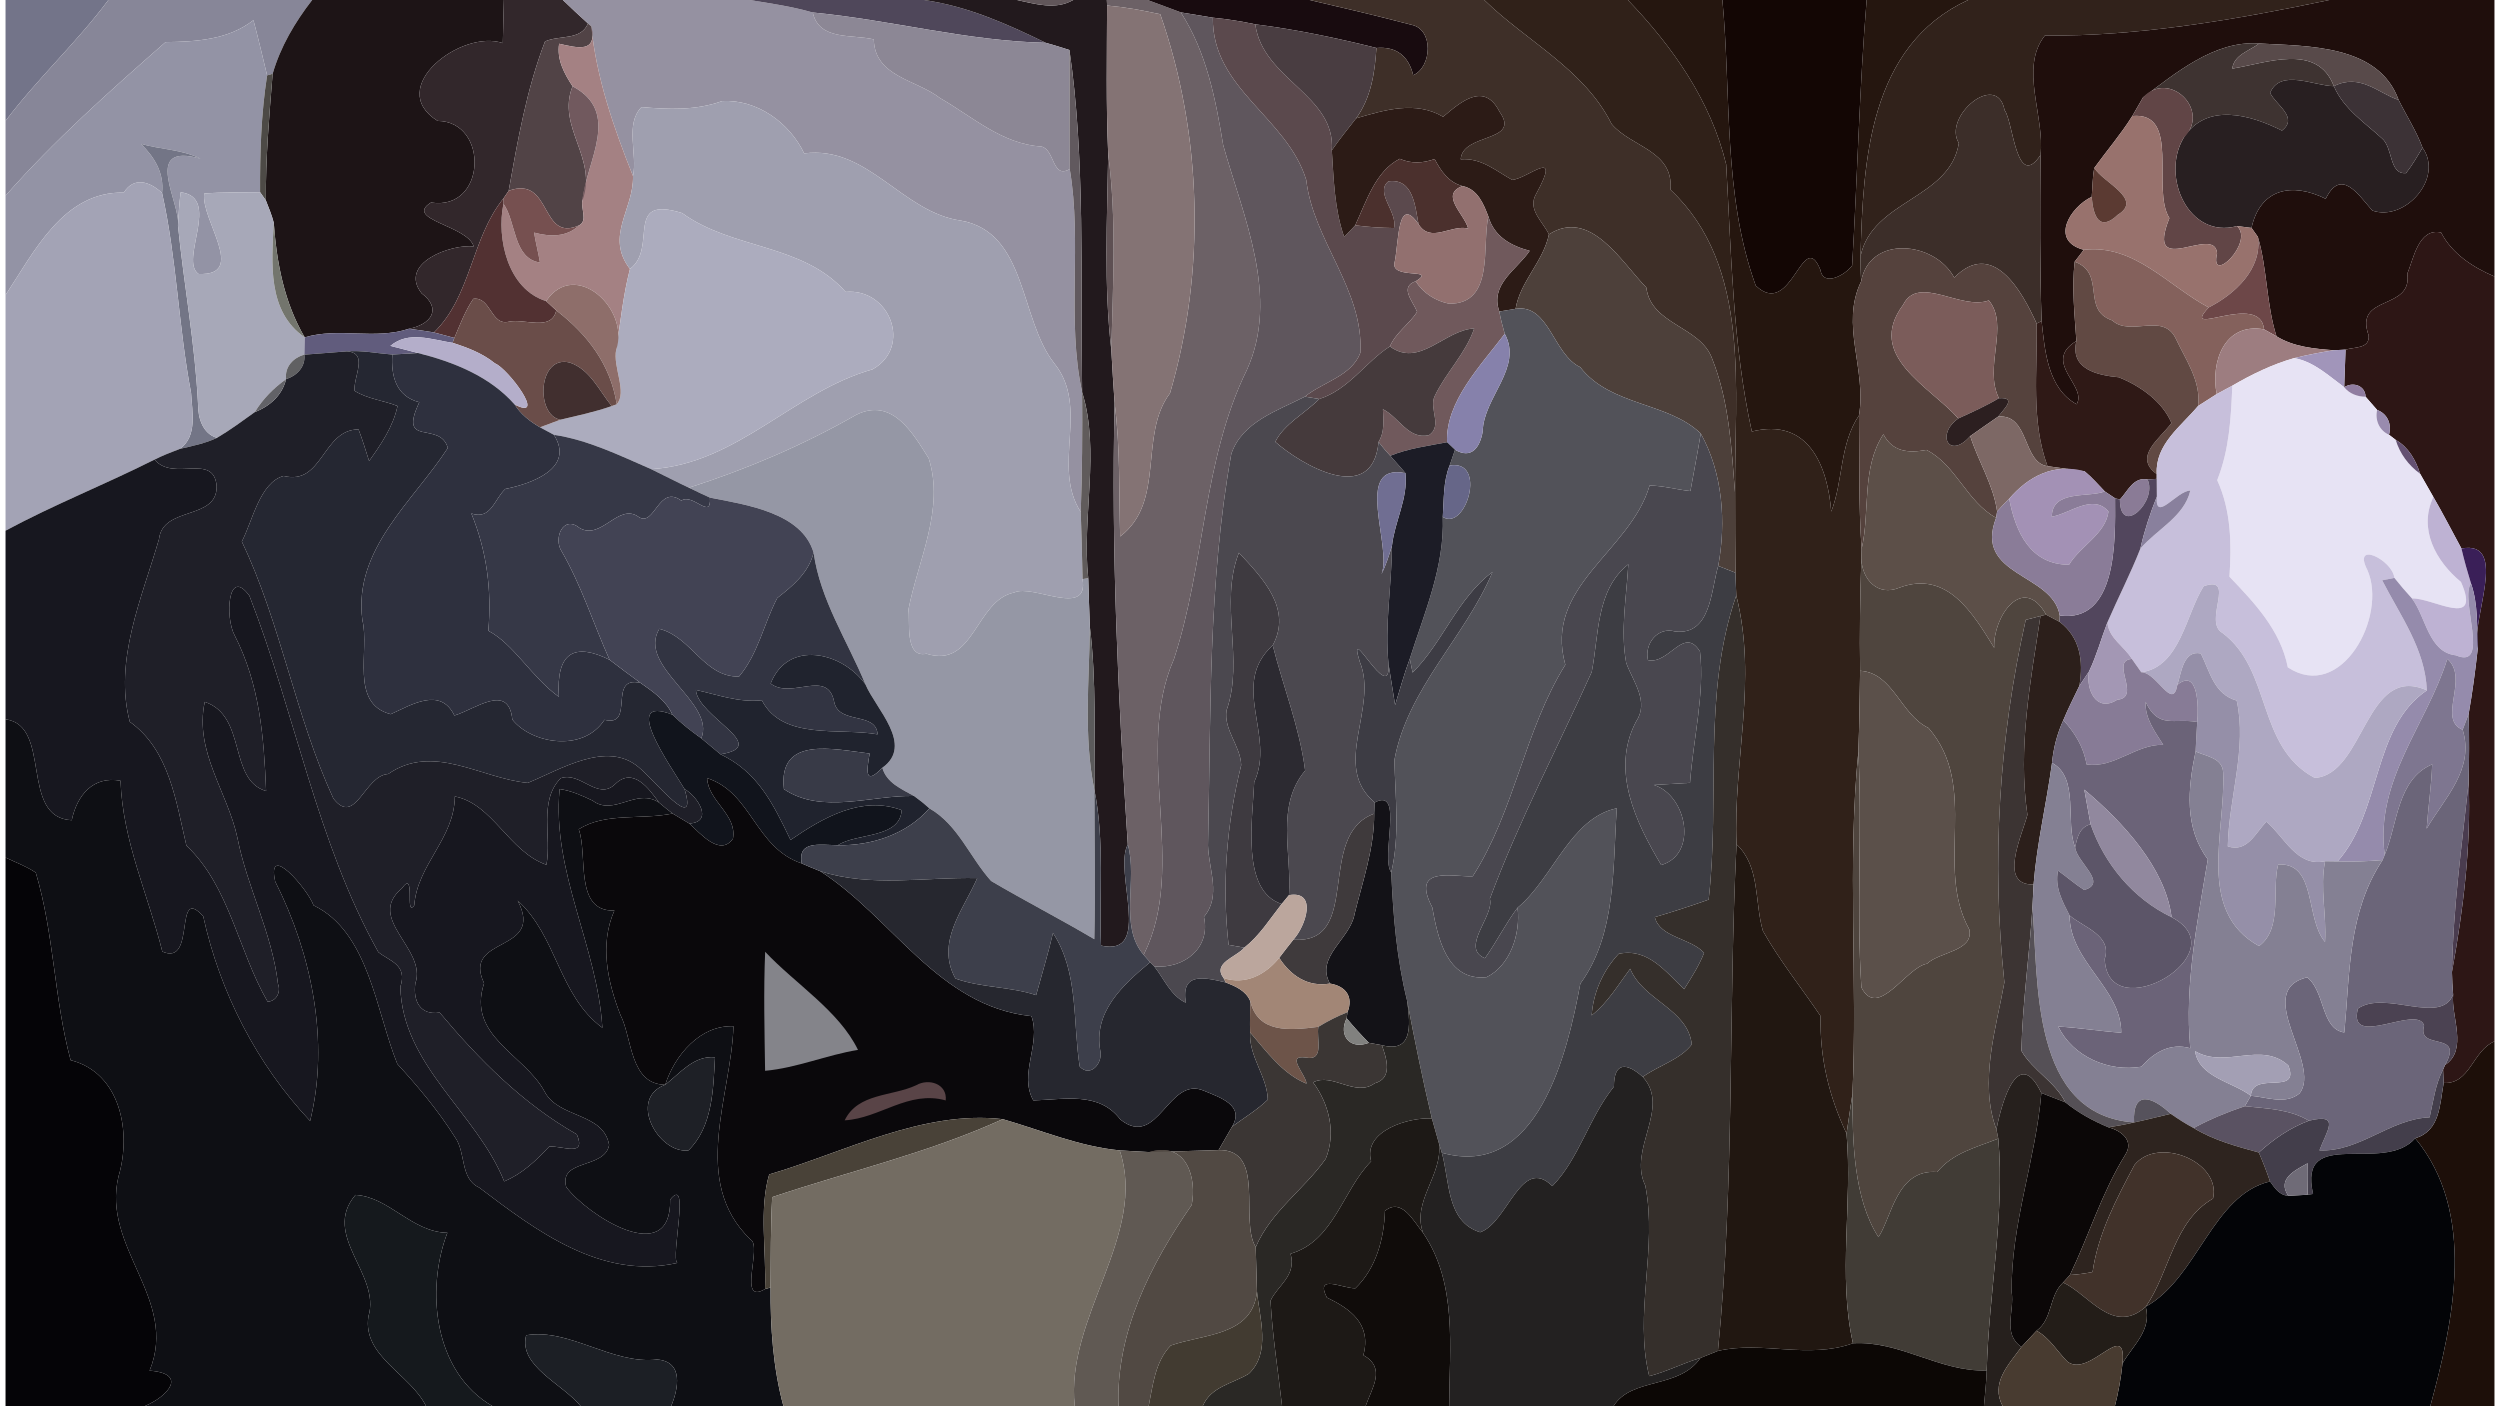 <?xml version="1.0" encoding="UTF-8" ?>
<!DOCTYPE svg PUBLIC "-//W3C//DTD SVG 1.1//EN" "http://www.w3.org/Graphics/SVG/1.1/DTD/svg11.dtd">
<svg width="1920px" height="1080px" viewBox="0 0 400 226" version="1.1" xmlns="http://www.w3.org/2000/svg">
<path fill="#737489" d=" M 0.00 0.00 L 16.53 0.00 C 11.48 6.79 5.17 12.58 0.00 19.43 L 0.00 0.00 Z" />
<path fill="#878698" d=" M 16.53 0.00 L 49.28 0.00 C 46.51 3.58 44.19 7.49 42.93 11.86 L 42.04 12.11 C 41.32 9.15 40.63 6.18 39.84 3.24 C 35.79 6.41 30.59 6.70 25.71 6.77 C 16.84 14.56 7.87 22.51 0.00 31.45 L 0.00 19.43 C 5.17 12.58 11.48 6.79 16.53 0.00 Z" />
<path fill="#1d1416" d=" M 49.28 0.00 L 80.09 0.00 C 80.05 1.73 79.96 5.20 79.92 6.93 C 73.34 4.62 60.89 14.09 69.44 19.43 C 77.74 19.51 77.31 33.93 68.38 32.55 C 63.94 35.29 74.30 36.25 75.24 39.61 C 71.72 39.17 63.05 42.27 66.87 47.14 C 70.21 49.67 68.34 52.17 64.81 52.84 C 59.29 54.67 53.58 52.57 48.08 54.22 C 44.79 48.60 43.58 42.27 43.11 35.81 C 42.80 34.57 42.30 33.40 41.84 32.21 C 41.79 25.41 42.38 18.63 42.93 11.86 C 44.19 7.49 46.51 3.58 49.28 0.00 Z" />
<path fill="#32272b" d=" M 80.09 0.00 L 89.57 0.00 C 90.89 1.28 92.24 2.54 93.61 3.77 C 92.47 6.55 89.05 5.60 86.70 6.66 C 83.72 14.43 82.33 22.51 80.86 30.66 C 80.66 30.96 80.24 31.57 80.03 31.88 C 74.84 38.29 74.85 47.59 68.85 53.43 C 67.51 53.20 66.16 53.00 64.81 52.84 C 68.34 52.17 70.21 49.67 66.87 47.14 C 63.05 42.27 71.72 39.17 75.24 39.61 C 74.30 36.25 63.94 35.29 68.38 32.55 C 77.31 33.93 77.74 19.51 69.44 19.43 C 60.89 14.09 73.34 4.62 79.92 6.93 C 79.96 5.20 80.05 1.73 80.09 0.00 Z" />
<path fill="#9591a1" d=" M 89.57 0.00 L 119.57 0.00 C 122.97 0.55 126.41 1.05 129.73 2.01 C 130.76 6.56 135.98 5.48 139.54 6.33 C 139.69 12.36 146.38 12.79 150.18 15.76 C 155.44 18.78 160.13 23.15 166.51 23.56 C 168.66 24.10 168.20 28.83 171.03 27.17 C 173.05 39.00 170.49 51.45 173.02 63.01 C 173.07 69.43 173.03 75.87 172.80 82.29 C 168.04 74.87 174.30 65.55 168.55 58.40 C 162.95 51.30 164.20 37.40 153.58 35.46 C 144.06 34.15 138.61 23.33 128.35 24.65 C 125.98 19.68 120.74 15.95 115.17 16.24 C 111.00 17.77 106.57 17.60 102.21 17.21 C 99.50 19.97 101.59 24.76 100.84 28.29 C 97.72 20.50 94.94 12.41 94.14 4.24 L 93.61 3.77 C 92.24 2.54 90.89 1.28 89.57 0.00 Z" />
<path fill="#4f475a" d=" M 119.57 0.00 L 147.59 0.00 C 154.59 1.00 160.92 3.83 167.17 6.88 C 154.52 6.60 142.26 3.21 129.73 2.01 C 126.41 1.05 122.97 0.55 119.57 0.00 Z" />
<path fill="#22191d" d=" M 147.59 0.00 L 162.53 0.00 C 165.55 0.63 168.74 1.65 171.58 0.00 L 176.99 0.00 L 177.03 0.89 C 177.01 8.85 176.85 16.82 177.21 24.78 C 177.04 35.26 176.50 45.79 177.71 56.24 C 177.87 59.08 178.04 61.93 178.24 64.78 C 177.68 88.44 178.80 112.11 180.36 135.72 C 178.00 140.07 184.49 153.85 176.06 151.97 C 175.72 143.65 176.67 135.22 175.00 127.00 C 174.94 118.25 175.34 109.47 174.27 100.77 C 174.17 98.17 174.08 95.57 174.01 92.97 C 172.93 83.12 175.98 72.55 173.02 63.01 C 172.76 44.97 173.53 25.12 170.98 8.04 C 169.72 7.62 168.45 7.24 167.17 6.88 C 160.92 3.83 154.59 1.00 147.59 0.00 Z" />
<path fill="#61565a" d=" M 162.53 0.00 L 171.58 0.00 C 168.74 1.65 165.55 0.63 162.53 0.00 Z" />
<path fill="#6c6166" d=" M 176.99 0.00 L 183.53 0.00 C 185.31 0.67 187.10 1.30 188.88 1.99 C 193.01 8.37 194.48 15.94 195.69 23.31 C 198.93 34.88 204.82 47.68 199.51 59.42 C 192.38 73.97 192.79 90.62 187.79 105.89 C 181.19 120.91 190.12 139.07 182.91 153.45 C 178.88 148.78 181.99 141.36 180.36 135.72 C 178.80 112.11 177.68 88.44 178.24 64.78 C 179.16 71.89 178.93 79.07 179.13 86.22 C 186.50 80.58 182.05 69.95 187.15 63.18 C 192.92 43.51 192.34 21.67 185.58 2.29 C 182.75 1.66 179.91 1.15 177.03 0.89 L 176.99 0.00 Z" />
<path fill="#180b0f" d=" M 183.53 0.00 L 209.58 0.00 C 215.06 1.27 220.53 2.56 225.97 3.99 C 229.56 4.73 229.22 10.80 226.23 12.09 C 225.50 9.03 223.53 7.43 220.32 7.71 C 213.90 6.10 207.42 4.74 200.85 3.91 C 198.60 3.42 196.32 3.07 194.03 2.84 C 192.31 2.56 190.59 2.27 188.88 1.99 C 187.10 1.30 185.31 0.67 183.53 0.00 Z" />
<path fill="#3e2f28" d=" M 209.58 0.00 L 237.65 0.00 C 244.35 6.57 253.72 11.11 258.11 19.92 C 261.21 23.66 268.11 24.15 267.58 30.50 C 280.71 42.82 277.81 62.85 277.96 79.30 C 277.38 71.99 277.03 64.60 274.29 57.69 C 272.43 52.41 264.44 52.24 263.69 46.20 C 259.70 42.15 254.71 33.39 248.04 37.67 C 247.06 35.60 244.54 33.66 245.97 31.20 C 250.22 23.41 244.72 28.68 242.14 28.91 C 239.53 27.47 237.17 25.33 233.86 25.61 C 234.15 21.30 243.65 22.94 240.10 17.95 C 237.63 13.07 233.85 16.39 231.04 18.77 C 226.63 16.16 221.66 17.66 217.05 19.02 C 219.46 15.70 220.06 11.72 220.32 7.71 C 223.53 7.43 225.50 9.03 226.23 12.09 C 229.22 10.80 229.56 4.73 225.97 3.99 C 220.53 2.56 215.06 1.27 209.58 0.00 Z" />
<path fill="#302119" d=" M 237.65 0.00 L 260.73 0.00 C 267.93 7.50 274.04 16.17 276.53 26.43 C 277.35 40.66 277.59 55.58 280.65 69.35 C 289.78 67.06 292.84 74.93 293.41 82.22 C 295.36 77.21 294.73 71.43 297.87 66.76 C 297.97 73.92 297.79 81.10 298.29 88.25 C 298.28 88.65 298.26 89.44 298.25 89.83 C 298.04 95.81 297.96 101.81 298.05 107.80 C 297.97 112.12 297.94 116.45 297.77 120.78 C 295.96 139.05 297.67 157.46 296.82 175.78 C 296.59 177.38 296.11 180.58 295.87 182.18 C 293.03 176.13 291.56 170.07 291.70 163.30 C 288.62 158.74 285.14 154.42 282.43 149.61 C 281.06 144.96 282.03 139.30 278.19 135.69 C 277.63 122.15 281.61 109.45 278.15 95.69 C 278.10 94.47 278.06 93.26 278.01 92.04 C 277.97 87.79 277.96 83.55 277.96 79.30 C 277.81 62.85 280.71 42.82 267.58 30.50 C 268.11 24.15 261.21 23.66 258.11 19.92 C 253.72 11.11 244.35 6.57 237.65 0.00 Z" />
<path fill="#25160f" d=" M 260.73 0.00 L 275.92 0.00 C 277.37 15.29 276.00 31.40 281.28 45.91 C 287.08 51.42 288.81 36.36 291.67 43.37 C 292.14 46.21 295.75 44.13 296.77 42.67 C 297.62 28.45 297.93 14.20 299.10 0.00 L 315.42 0.00 C 299.50 7.34 298.52 25.83 298.12 41.17 C 298.11 42.53 298.14 43.89 298.21 45.24 C 294.82 52.19 299.13 59.40 297.87 66.76 C 294.73 71.43 295.36 77.21 293.41 82.22 C 292.84 74.93 289.78 67.06 280.65 69.35 C 277.59 55.58 277.35 40.66 276.53 26.43 C 274.04 16.17 267.93 7.50 260.73 0.00 Z" />
<path fill="#130604" d=" M 275.92 0.00 L 299.10 0.00 C 297.93 14.20 297.62 28.45 296.77 42.67 C 295.75 44.13 292.14 46.21 291.67 43.37 C 288.81 36.36 287.08 51.42 281.28 45.91 C 276.00 31.40 277.37 15.29 275.92 0.00 Z" />
<path fill="#31221b" d=" M 315.42 0.00 L 373.45 0.00 C 358.52 3.15 342.74 5.86 327.74 5.72 C 323.61 10.95 327.79 18.72 327.04 24.93 C 323.14 30.74 322.67 19.53 321.27 17.70 C 320.04 11.34 311.26 18.78 313.92 23.00 C 312.47 32.02 300.02 32.12 298.12 41.17 C 298.52 25.83 299.50 7.34 315.42 0.00 Z" />
<path fill="#1f0e0c" d=" M 373.45 0.00 L 400.00 0.00 L 400.00 44.44 C 396.54 42.96 393.20 40.81 391.42 37.37 C 387.78 36.55 386.95 41.75 385.99 43.99 C 386.87 49.99 377.37 47.25 379.78 53.91 C 379.98 56.07 377.49 55.75 376.07 56.19 C 375.60 56.21 374.66 56.27 374.19 56.29 C 370.98 56.04 367.75 55.76 364.97 54.05 C 363.32 48.86 363.50 43.21 361.98 38.07 C 361.72 37.71 361.21 36.99 360.95 36.63 C 362.37 30.27 367.50 29.26 372.88 31.95 C 375.33 26.92 378.09 31.23 380.37 33.84 C 385.60 35.68 391.92 28.60 388.44 23.74 C 387.45 21.04 385.87 18.63 384.60 16.07 C 381.38 7.16 370.01 7.43 362.18 6.99 C 354.96 6.44 348.52 11.96 343.52 15.65 C 342.93 16.65 342.36 17.65 341.79 18.65 C 339.96 21.58 337.70 24.20 335.69 26.99 C 335.38 28.52 335.42 30.09 335.27 31.63 C 331.77 33.31 328.49 38.70 334.00 40.15 C 333.63 40.63 332.90 41.59 332.53 42.06 C 332.06 46.32 332.52 50.56 332.81 54.80 C 327.21 58.21 334.63 62.00 332.85 64.97 C 328.19 62.41 327.74 56.35 327.22 51.60 C 326.91 42.72 326.98 33.82 327.04 24.93 C 327.79 18.72 323.61 10.95 327.74 5.72 C 342.74 5.86 358.52 3.15 373.45 0.00 Z" />
<path fill="#847374" d=" M 177.03 0.89 C 179.91 1.15 182.75 1.66 185.58 2.29 C 192.34 21.67 192.92 43.51 187.15 63.18 C 182.05 69.95 186.50 80.58 179.13 86.22 C 178.93 79.07 179.16 71.89 178.24 64.78 C 178.04 61.93 177.87 59.08 177.71 56.24 C 177.97 45.76 178.58 35.21 177.21 24.78 C 176.85 16.82 177.01 8.85 177.03 0.89 Z" />
<path fill="#8c8795" d=" M 129.73 2.01 C 142.26 3.21 154.52 6.60 167.17 6.88 C 168.45 7.24 169.72 7.62 170.98 8.04 C 171.03 14.41 170.96 20.79 171.03 27.17 C 168.20 28.83 168.66 24.10 166.51 23.56 C 160.13 23.15 155.44 18.78 150.18 15.76 C 146.38 12.79 139.69 12.36 139.54 6.33 C 135.98 5.48 130.76 6.56 129.73 2.01 Z" />
<path fill="#5f565d" d=" M 188.88 1.99 C 190.59 2.27 192.31 2.56 194.03 2.84 C 193.92 14.36 205.92 18.76 209.04 28.92 C 210.18 38.72 218.28 46.52 217.74 56.69 C 216.31 60.46 211.73 61.38 208.83 63.74 C 204.39 66.02 198.76 67.78 197.00 72.93 C 193.26 93.64 193.73 114.88 193.25 135.87 C 193.37 139.75 195.42 144.01 192.60 147.34 C 193.72 152.37 189.40 155.71 184.62 155.32 L 183.95 154.64 C 183.69 154.34 183.17 153.75 182.91 153.45 C 190.12 139.07 181.19 120.91 187.79 105.89 C 192.79 90.62 192.38 73.97 199.51 59.42 C 204.82 47.68 198.93 34.88 195.69 23.31 C 194.48 15.94 193.01 8.37 188.88 1.99 Z" />
<path fill="#9393a5" d=" M 25.71 6.77 C 30.59 6.70 35.79 6.41 39.84 3.24 C 40.63 6.18 41.32 9.15 42.04 12.11 C 41.07 18.32 40.88 24.61 40.91 30.89 C 37.91 30.93 34.92 30.87 31.93 31.10 C 31.36 35.35 38.93 44.35 31.03 44.03 C 27.83 41.86 34.77 31.72 28.14 30.90 C 27.92 32.67 27.81 34.45 27.71 36.23 C 28.17 32.64 21.79 22.79 31.33 25.50 C 28.37 24.02 24.92 24.02 21.76 23.12 C 23.95 25.27 25.51 27.81 25.16 31.02 C 23.22 29.21 20.68 28.30 19.01 30.95 C 9.31 30.76 4.62 40.43 0.00 47.42 L 0.00 31.45 C 7.87 22.51 16.84 14.56 25.71 6.77 Z" />
<path fill="#5b494d" d=" M 194.03 2.84 C 196.32 3.07 198.60 3.42 200.85 3.91 C 202.04 12.81 213.79 15.24 213.15 24.15 C 213.46 28.82 213.57 33.60 215.13 38.06 C 215.75 37.46 216.34 36.85 216.91 36.21 C 218.97 36.50 221.05 36.61 223.14 36.65 C 223.77 34.06 220.00 30.96 222.25 29.14 C 226.26 28.62 226.54 33.18 227.09 36.04 C 223.69 31.11 223.92 38.93 223.26 42.05 C 222.34 45.08 230.29 42.96 226.64 45.20 C 223.93 46.12 226.22 48.44 226.86 50.12 C 225.58 52.11 223.45 53.44 222.48 55.67 C 218.56 58.18 215.94 62.56 211.12 64.13 C 210.55 64.03 209.40 63.84 208.83 63.74 C 211.73 61.38 216.31 60.46 217.74 56.69 C 218.28 46.52 210.18 38.72 209.04 28.92 C 205.92 18.76 193.92 14.36 194.03 2.84 Z" />
<path fill="#514346" d=" M 93.61 3.77 L 94.14 4.24 C 95.14 8.56 91.99 7.72 88.97 7.03 C 88.56 9.57 89.80 11.83 91.13 13.87 C 88.50 20.41 95.25 25.40 92.71 32.24 C 92.43 33.49 93.61 35.51 92.17 36.22 C 85.85 39.03 87.87 28.12 80.86 30.66 C 82.33 22.51 83.72 14.43 86.70 6.66 C 89.05 5.60 92.47 6.55 93.61 3.77 Z" />
<path fill="#a48183" d=" M 94.14 4.24 C 94.94 12.41 97.72 20.50 100.84 28.29 C 100.99 33.67 96.30 37.93 100.35 43.23 C 99.25 47.48 98.82 51.87 98.14 56.20 C 100.40 49.63 91.52 41.51 86.88 48.39 C 80.75 46.51 78.87 38.39 80.02 32.75 C 82.09 35.60 81.55 41.55 85.89 42.19 C 85.62 40.58 85.20 38.99 84.94 37.38 C 87.47 38.06 90.15 38.16 92.17 36.22 C 93.61 35.51 92.43 33.49 92.71 32.24 C 93.33 25.87 99.03 18.06 91.13 13.87 C 89.80 11.83 88.56 9.57 88.97 7.03 C 91.99 7.72 95.14 8.56 94.14 4.24 Z" />
<path fill="#493d41" d=" M 200.85 3.91 C 207.42 4.74 213.90 6.10 220.32 7.71 C 220.06 11.72 219.46 15.70 217.05 19.02 C 215.72 20.71 214.38 22.39 213.15 24.15 C 213.79 15.24 202.04 12.81 200.85 3.91 Z" />
<path fill="#3e3331" d=" M 343.52 15.65 C 348.52 11.96 354.96 6.44 362.18 6.99 C 360.62 8.19 358.15 8.78 357.86 11.03 C 363.38 10.14 371.52 6.84 374.19 13.85 C 370.98 13.80 365.60 10.98 363.94 14.93 C 364.93 16.93 368.55 18.88 365.85 20.99 C 360.85 18.47 353.73 16.37 350.05 22.15 C 354.51 17.76 347.74 11.15 343.52 15.65 Z" />
<path fill="#584a4a" d=" M 362.18 6.99 C 370.01 7.43 381.38 7.16 384.60 16.07 C 381.39 15.00 378.38 11.71 374.19 13.85 C 371.52 6.84 363.38 10.14 357.86 11.03 C 358.15 8.78 360.62 8.19 362.18 6.99 Z" />
<path fill="#61595e" d=" M 170.98 8.04 C 173.53 25.12 172.76 44.97 173.02 63.01 C 170.49 51.45 173.05 39.00 171.03 27.17 C 170.96 20.79 171.03 14.41 170.98 8.04 Z" />
<path fill="#4d4a46" d=" M 42.04 12.11 L 42.93 11.86 C 42.38 18.63 41.79 25.41 41.84 32.21 C 41.61 31.88 41.14 31.22 40.91 30.89 C 40.88 24.61 41.07 18.32 42.04 12.11 Z" />
<path fill="#281f21" d=" M 363.94 14.93 C 365.60 10.98 370.98 13.80 374.19 13.85 C 375.77 17.49 379.04 19.62 381.84 22.17 C 383.74 23.63 383.00 28.09 385.79 27.82 C 386.79 26.55 387.60 25.13 388.44 23.74 C 391.92 28.60 385.60 35.68 380.37 33.84 C 378.09 31.23 375.33 26.92 372.88 31.95 C 367.50 29.26 362.37 30.27 360.95 36.63 C 360.37 36.55 359.21 36.40 358.63 36.33 C 350.84 38.48 346.34 28.32 350.05 22.15 C 353.73 16.37 360.85 18.47 365.85 20.99 C 368.55 18.88 364.93 16.93 363.94 14.93 Z" />
<path fill="#3c3236" d=" M 374.19 13.85 C 378.38 11.71 381.39 15.00 384.60 16.07 C 385.87 18.63 387.45 21.04 388.44 23.74 C 387.60 25.13 386.79 26.55 385.79 27.82 C 383.00 28.09 383.74 23.63 381.84 22.17 C 379.04 19.62 375.77 17.49 374.19 13.85 Z" />
<path fill="#71595e" d=" M 91.13 13.87 C 99.03 18.06 93.33 25.87 92.71 32.24 C 95.25 25.40 88.50 20.41 91.13 13.87 Z" />
<path fill="#614546" d=" M 343.52 15.65 C 347.74 11.15 354.51 17.76 350.05 22.15 C 346.34 28.32 350.84 38.48 358.63 36.33 C 361.47 38.97 354.14 46.00 355.42 40.73 C 355.10 35.91 343.72 45.10 347.76 35.05 C 344.81 30.41 349.65 17.90 341.79 18.65 C 342.36 17.65 342.93 16.65 343.52 15.65 Z" />
<path fill="#2c1b16" d=" M 231.04 18.77 C 233.85 16.39 237.63 13.07 240.10 17.95 C 243.65 22.94 234.15 21.30 233.86 25.61 C 237.17 25.33 239.53 27.47 242.14 28.91 C 244.72 28.68 250.22 23.41 245.97 31.20 C 244.54 33.66 247.06 35.60 248.04 37.67 C 247.11 42.08 243.43 45.21 242.68 49.63 C 242.03 49.73 240.72 49.95 240.07 50.06 C 238.53 45.65 242.85 43.40 244.95 40.31 C 241.90 39.50 239.23 38.01 238.31 34.79 C 237.51 32.72 236.59 30.40 234.14 29.90 C 231.90 29.30 230.69 27.49 229.67 25.56 C 227.80 26.24 225.92 26.34 224.07 25.52 C 220.15 27.51 218.67 32.44 216.91 36.21 C 216.34 36.85 215.75 37.46 215.13 38.06 C 213.57 33.60 213.46 28.82 213.15 24.15 C 214.38 22.39 215.72 20.71 217.05 19.02 C 221.66 17.66 226.63 16.16 231.04 18.77 Z" />
<path fill="#3c2e29" d=" M 313.92 23.00 C 311.26 18.78 320.04 11.34 321.27 17.70 C 322.67 19.53 323.14 30.74 327.04 24.93 C 326.98 33.82 326.91 42.72 327.22 51.60 L 326.42 52.00 C 324.03 46.70 319.33 38.37 313.18 44.62 C 310.02 38.74 299.58 37.72 298.21 45.24 C 298.14 43.89 298.11 42.53 298.12 41.17 C 300.02 32.12 312.47 32.02 313.92 23.00 Z" />
<path fill="#9f9faf" d=" M 102.21 17.21 C 106.57 17.60 111.00 17.77 115.17 16.24 C 120.74 15.95 125.98 19.68 128.35 24.65 C 138.61 23.33 144.06 34.15 153.58 35.46 C 164.20 37.40 162.95 51.30 168.55 58.40 C 174.30 65.55 168.04 74.87 172.80 82.29 C 172.91 85.88 173.03 89.47 173.09 93.06 C 174.13 99.38 165.11 93.81 162.12 95.22 C 155.85 96.50 155.71 107.53 148.00 105.06 C 144.37 105.86 145.44 99.46 145.09 98.03 C 146.63 90.08 150.98 81.79 148.36 73.65 C 145.85 69.68 142.53 63.76 136.69 66.68 C 128.15 71.56 119.18 75.38 109.83 78.38 C 107.79 77.43 105.79 76.38 103.76 75.40 C 117.62 74.53 126.59 62.94 139.34 59.36 C 145.77 55.74 142.12 46.27 135.01 46.91 C 128.07 39.09 116.90 40.16 108.73 34.24 C 99.28 31.29 104.92 39.81 100.35 43.23 C 96.30 37.93 100.99 33.67 100.84 28.29 C 101.59 24.76 99.50 19.97 102.21 17.21 Z" />
<path fill="#98726d" d=" M 341.79 18.65 C 349.65 17.90 344.81 30.41 347.76 35.05 C 343.72 45.10 355.10 35.91 355.42 40.73 C 354.14 46.00 361.47 38.97 358.63 36.33 C 359.21 36.40 360.37 36.55 360.95 36.63 C 361.21 36.99 361.72 37.71 361.98 38.07 C 362.71 43.20 358.27 47.29 354.07 49.41 C 347.56 45.96 342.12 39.18 334.00 40.15 C 328.49 38.70 331.77 33.31 335.27 31.63 C 335.51 34.76 336.51 37.33 339.47 34.51 C 343.62 31.98 337.07 29.34 335.69 26.99 C 337.70 24.20 339.96 21.58 341.79 18.65 Z" />
<path fill="#737586" d=" M 21.76 23.12 C 24.92 24.02 28.37 24.02 31.33 25.50 C 21.79 22.79 28.17 32.64 27.71 36.23 C 28.68 45.84 30.47 55.35 30.94 65.01 C 30.93 67.17 31.68 69.69 33.98 70.37 C 32.10 71.26 30.04 71.67 28.02 72.14 C 30.87 70.11 29.99 66.20 29.82 63.14 C 27.79 52.50 27.53 41.61 25.16 31.02 C 25.51 27.81 23.95 25.27 21.76 23.12 Z" />
<path fill="#5e5053" d=" M 177.21 24.78 C 178.58 35.21 177.97 45.76 177.71 56.24 C 176.50 45.79 177.04 35.26 177.21 24.78 Z" />
<path fill="#4b302d" d=" M 224.07 25.52 C 225.92 26.34 227.80 26.24 229.67 25.56 C 230.69 27.49 231.90 29.30 234.14 29.90 C 230.45 31.31 234.46 34.39 235.06 36.72 C 232.24 36.07 229.05 39.15 227.09 36.04 C 226.54 33.18 226.26 28.62 222.25 29.14 C 220.00 30.96 223.77 34.06 223.14 36.65 C 221.05 36.61 218.97 36.50 216.91 36.21 C 218.67 32.44 220.15 27.51 224.07 25.52 Z" />
<path fill="#5b3a32" d=" M 335.27 31.63 C 335.42 30.09 335.38 28.52 335.69 26.99 C 337.07 29.34 343.62 31.98 339.47 34.51 C 336.51 37.33 335.51 34.76 335.27 31.63 Z" />
<path fill="#a3a3b5" d=" M 19.01 30.95 C 20.68 28.30 23.22 29.21 25.16 31.02 C 27.53 41.61 27.79 52.50 29.82 63.14 C 29.99 66.20 30.87 70.11 28.02 72.14 C 26.65 72.67 25.27 73.19 23.95 73.86 C 16.05 77.84 7.80 81.09 0.00 85.29 L 0.00 47.42 C 4.62 40.43 9.31 30.76 19.01 30.95 Z" />
<path fill="#92706f" d=" M 234.14 29.90 C 236.59 30.40 237.51 32.72 238.31 34.79 C 237.23 39.49 239.37 48.89 231.98 48.81 C 229.83 48.36 227.80 47.11 226.64 45.20 C 230.29 42.96 222.34 45.08 223.26 42.05 C 223.92 38.93 223.69 31.11 227.09 36.04 C 229.05 39.15 232.24 36.07 235.06 36.72 C 234.46 34.39 230.45 31.31 234.14 29.90 Z" />
<path fill="#a7a8b8" d=" M 28.14 30.90 C 34.77 31.72 27.83 41.86 31.03 44.03 C 38.93 44.35 31.36 35.35 31.93 31.10 C 34.92 30.87 37.91 30.93 40.91 30.89 C 41.14 31.22 41.61 31.88 41.84 32.21 C 42.30 33.40 42.80 34.57 43.11 35.81 C 42.77 42.26 42.03 50.06 48.08 54.22 C 48.07 54.91 48.04 56.30 48.02 57.00 C 46.23 57.48 44.83 58.98 45.09 60.93 C 43.08 62.36 41.34 64.13 40.05 66.24 C 38.06 67.66 36.09 69.13 33.98 70.37 C 31.68 69.69 30.93 67.17 30.94 65.01 C 30.47 55.35 28.68 45.84 27.71 36.23 C 27.81 34.45 27.92 32.67 28.14 30.90 Z" />
<path fill="#765050" d=" M 80.03 31.88 C 80.24 31.57 80.66 30.96 80.86 30.66 C 87.87 28.12 85.85 39.03 92.17 36.22 C 90.15 38.16 87.47 38.06 84.94 37.38 C 85.20 38.99 85.62 40.58 85.89 42.19 C 81.55 41.55 82.09 35.60 80.02 32.75 L 80.03 31.88 Z" />
<path fill="#523132" d=" M 68.85 53.43 C 74.85 47.59 74.84 38.29 80.03 31.88 L 80.02 32.75 C 78.87 38.39 80.75 46.51 86.88 48.39 C 87.29 48.76 88.10 49.51 88.51 49.89 C 87.72 53.32 83.42 51.14 80.89 51.70 C 77.99 52.42 78.01 47.64 75.18 48.02 C 73.86 49.96 73.05 52.17 72.13 54.31 C 71.04 54.02 69.94 53.73 68.85 53.43 Z" />
<path fill="#acacbe" d=" M 100.35 43.23 C 104.92 39.81 99.28 31.29 108.73 34.24 C 116.90 40.16 128.07 39.09 135.01 46.91 C 142.12 46.27 145.77 55.74 139.34 59.36 C 126.59 62.94 117.62 74.53 103.76 75.40 C 98.68 73.20 93.66 70.71 88.13 69.88 C 87.57 69.57 86.45 68.97 85.89 68.67 C 86.98 68.25 88.08 67.85 89.18 67.45 C 91.94 66.79 94.73 66.21 97.42 65.26 L 98.23 64.97 C 99.97 63.03 97.56 58.98 98.14 56.20 C 98.82 51.87 99.25 47.48 100.35 43.23 Z" />
<path fill="#70595c" d=" M 238.31 34.79 C 239.23 38.01 241.90 39.50 244.95 40.31 C 242.85 43.40 238.53 45.65 240.07 50.06 C 240.27 51.27 240.62 52.46 240.94 53.65 C 237.08 58.75 231.40 64.55 231.67 71.07 C 228.59 71.66 225.45 72.06 222.54 73.25 C 221.88 72.54 221.25 71.80 220.66 71.02 C 221.66 69.42 221.44 67.56 221.36 65.77 C 223.93 67.03 225.47 70.72 228.77 69.93 C 230.99 68.45 228.72 65.65 229.68 63.66 C 231.49 59.86 234.66 56.82 236.03 52.79 C 231.28 53.00 227.22 59.19 222.48 55.67 C 223.45 53.44 225.58 52.11 226.86 50.12 C 226.22 48.44 223.93 46.12 226.64 45.20 C 227.80 47.11 229.83 48.36 231.98 48.81 C 239.37 48.89 237.23 39.49 238.31 34.79 Z" />
<path fill="#73756d" d=" M 43.11 35.81 C 43.58 42.27 44.79 48.60 48.08 54.22 C 42.03 50.06 42.77 42.26 43.11 35.81 Z" />
<path fill="#4d403a" d=" M 248.04 37.67 C 254.71 33.39 259.70 42.15 263.69 46.20 C 264.44 52.24 272.43 52.41 274.29 57.69 C 277.03 64.60 277.38 71.99 277.96 79.30 C 277.96 83.55 277.97 87.79 278.01 92.04 C 277.09 91.67 276.17 91.30 275.25 90.95 C 276.56 83.89 275.97 76.00 272.44 69.67 C 267.17 64.59 257.95 65.29 253.07 59.01 C 248.68 56.92 248.08 48.80 242.68 49.63 C 243.43 45.21 247.11 42.08 248.04 37.67 Z" />
<path fill="#2d1615" d=" M 385.99 43.99 C 386.95 41.75 387.78 36.55 391.42 37.37 C 393.20 40.81 396.54 42.96 400.00 44.44 L 400.00 167.36 C 396.48 168.84 396.10 174.27 391.84 174.04 C 391.82 173.51 391.77 172.43 391.74 171.89 L 392.06 171.15 C 395.78 168.70 393.00 163.37 393.36 159.85 C 393.25 158.64 393.19 157.42 393.17 156.20 C 394.99 146.16 396.26 135.98 395.85 125.77 C 395.93 122.09 395.96 118.42 395.85 114.75 C 396.46 111.26 396.93 107.75 397.32 104.23 C 396.03 100.05 402.54 86.72 394.69 88.15 C 393.19 85.39 391.76 82.59 390.18 79.87 C 389.47 78.62 388.75 77.39 388.05 76.14 C 387.36 73.95 386.18 71.86 384.12 70.69 C 383.85 70.49 383.32 70.08 383.05 69.87 C 383.53 68.19 382.81 66.50 381.14 65.88 C 380.52 65.17 379.90 64.46 379.29 63.76 C 379.22 61.94 377.25 61.32 375.85 62.23 C 375.93 60.21 376.00 58.20 376.07 56.19 C 377.49 55.75 379.98 56.07 379.78 53.91 C 377.37 47.25 386.87 49.99 385.99 43.99 Z" />
<path fill="#6d4748" d=" M 361.98 38.07 C 363.50 43.21 363.32 48.86 364.97 54.05 C 364.47 53.77 363.47 53.21 362.97 52.93 C 362.35 46.71 349.22 54.61 354.07 49.41 C 358.27 47.29 362.71 43.20 361.98 38.07 Z" />
<path fill="#55423d" d=" M 298.21 45.24 C 299.58 37.72 310.02 38.74 313.18 44.62 C 319.33 38.37 324.03 46.70 326.42 52.00 C 326.58 59.67 325.47 67.57 328.17 74.92 C 324.12 74.36 325.29 66.52 320.24 66.95 C 321.14 65.75 323.32 63.80 320.36 64.00 C 317.86 59.00 322.09 52.33 318.74 48.28 C 314.32 49.95 307.41 44.06 304.97 48.98 C 298.88 57.17 309.20 62.05 313.84 67.25 C 310.18 69.81 312.35 73.94 315.75 70.08 C 317.04 74.17 319.47 77.89 320.07 82.19 L 319.91 83.22 C 315.19 80.64 313.46 74.70 308.71 72.31 C 305.84 72.84 303.28 72.65 301.79 69.79 C 298.22 75.31 299.70 82.12 298.29 88.25 C 297.79 81.10 297.97 73.92 297.87 66.76 C 299.13 59.40 294.82 52.19 298.21 45.24 Z" />
<path fill="#84615c" d=" M 334.00 40.15 C 342.12 39.18 347.56 45.96 354.07 49.41 C 349.22 54.61 362.35 46.71 362.97 52.93 C 356.59 51.78 354.35 58.20 355.36 63.33 C 354.37 63.98 353.37 64.61 352.37 65.24 C 352.88 61.27 350.32 57.73 348.73 54.31 C 346.65 50.19 341.49 54.17 338.56 51.49 C 333.53 49.79 337.65 43.92 332.53 42.06 C 332.90 41.59 333.63 40.63 334.00 40.15 Z" />
<path fill="#614943" d=" M 332.81 54.80 C 332.52 50.56 332.06 46.32 332.53 42.06 C 337.65 43.92 333.53 49.79 338.56 51.49 C 341.49 54.17 346.65 50.19 348.73 54.31 C 350.32 57.73 352.88 61.27 352.37 65.24 C 349.60 68.54 345.45 71.43 345.72 76.19 C 341.84 73.38 346.31 70.46 348.09 67.98 C 346.59 64.46 343.07 62.04 339.66 60.64 C 336.18 60.30 331.75 59.36 332.81 54.80 Z" />
<path fill="#8e6e6a" d=" M 86.88 48.39 C 91.52 41.51 100.40 49.63 98.14 56.20 C 97.56 58.98 99.97 63.03 98.23 64.97 C 97.20 58.55 93.55 53.77 88.51 49.89 C 88.10 49.51 87.29 48.76 86.88 48.39 Z" />
<path fill="#7b5c5a" d=" M 304.97 48.98 C 307.41 44.06 314.32 49.95 318.74 48.28 C 322.09 52.33 317.86 59.00 320.36 64.00 C 318.27 65.25 316.05 66.24 313.84 67.25 C 309.20 62.05 298.88 57.17 304.97 48.98 Z" />
<path fill="#6a4d49" d=" M 75.18 48.02 C 78.01 47.64 77.99 52.42 80.89 51.70 C 83.42 51.14 87.72 53.32 88.51 49.89 C 93.55 53.77 97.20 58.55 98.23 64.97 L 97.42 65.26 C 95.39 62.77 93.96 59.40 90.71 58.28 C 85.54 56.91 85.13 66.76 89.18 67.45 C 88.08 67.85 86.98 68.25 85.89 68.67 C 84.30 67.74 82.80 66.60 81.82 65.01 C 87.12 67.75 80.73 59.20 78.66 58.40 C 76.67 56.79 74.26 55.86 71.84 55.10 L 72.13 54.31 C 73.05 52.17 73.86 49.96 75.18 48.02 Z" />
<path fill="#525259" d=" M 242.68 49.63 C 248.08 48.80 248.68 56.92 253.07 59.01 C 257.95 65.29 267.17 64.59 272.44 69.67 C 271.94 72.76 271.32 75.83 270.78 78.92 C 268.59 78.69 266.44 78.06 264.22 78.03 C 261.13 88.68 247.12 94.18 250.68 106.83 C 244.09 117.41 242.56 130.28 235.79 140.84 C 232.64 140.95 225.74 139.06 229.29 145.82 C 230.17 150.62 231.60 157.70 238.00 157.05 C 241.78 155.22 243.52 150.10 243.00 145.88 C 248.68 141.17 251.51 131.43 258.95 129.90 C 258.29 139.30 258.92 150.10 253.09 158.08 C 251.00 169.34 246.20 189.62 230.83 185.26 C 230.71 184.89 230.48 184.14 230.37 183.77 C 229.99 182.43 229.61 181.09 229.23 179.75 C 227.73 173.46 226.46 167.13 225.24 160.79 C 223.57 154.05 223.00 147.13 222.70 140.22 C 224.10 134.26 223.35 128.21 223.20 122.17 C 225.30 110.65 234.56 102.43 238.98 91.91 C 233.29 96.18 231.00 103.25 226.13 108.09 C 226.02 107.53 225.79 106.42 225.68 105.87 C 228.04 98.42 231.28 91.05 230.98 83.08 C 234.67 85.44 238.19 73.79 232.08 74.81 C 232.37 73.96 232.65 73.12 232.95 72.28 C 235.59 73.84 236.97 71.90 237.40 69.34 C 237.51 63.88 243.91 59.07 240.94 53.65 C 240.62 52.46 240.27 51.27 240.07 50.06 C 240.72 49.95 242.03 49.73 242.68 49.63 Z" />
<path fill="#2f1916" d=" M 326.42 52.00 L 327.22 51.60 C 327.74 56.35 328.19 62.41 332.85 64.97 C 334.63 62.00 327.21 58.21 332.81 54.80 C 331.75 59.36 336.18 60.30 339.66 60.64 C 343.07 62.04 346.59 64.46 348.09 67.98 C 346.31 70.46 341.84 73.38 345.72 76.19 L 345.72 76.96 C 345.35 76.98 344.61 77.02 344.24 77.05 C 341.98 76.61 341.07 78.93 339.80 80.28 L 339.03 80.08 C 338.62 79.80 337.79 79.25 337.38 78.98 C 336.32 77.88 335.32 76.71 334.13 75.74 C 332.64 75.54 329.66 75.13 328.17 74.92 C 325.47 67.57 326.58 59.67 326.42 52.00 Z" />
<path fill="#615c7d" d=" M 48.08 54.22 C 53.58 52.57 59.29 54.67 64.81 52.84 C 66.16 53.00 67.51 53.20 68.85 53.43 C 69.94 53.73 71.04 54.02 72.13 54.31 L 71.84 55.10 C 68.50 54.60 64.79 53.11 61.85 55.59 C 63.32 55.98 64.80 56.33 66.27 56.73 C 64.90 56.81 63.53 56.89 62.16 56.98 C 59.72 56.79 57.29 56.27 54.84 56.47 C 53.13 56.60 49.73 56.87 48.02 57.00 C 48.04 56.30 48.07 54.91 48.08 54.22 Z" />
<path fill="#453a3c" d=" M 222.48 55.67 C 227.22 59.19 231.28 53.00 236.03 52.79 C 234.66 56.82 231.49 59.86 229.68 63.66 C 228.72 65.65 230.99 68.45 228.77 69.93 C 225.47 70.72 223.93 67.03 221.36 65.77 C 221.44 67.56 221.66 69.42 220.66 71.02 C 219.69 81.58 207.97 74.50 204.06 71.01 C 205.48 68.13 208.82 66.44 211.12 64.13 C 215.94 62.56 218.56 58.18 222.48 55.67 Z" />
<path fill="#9d7d80" d=" M 355.36 63.33 C 354.35 58.20 356.59 51.78 362.97 52.93 C 363.47 53.21 364.47 53.77 364.97 54.05 C 367.75 55.76 370.98 56.04 374.19 56.29 C 372.03 56.62 369.91 57.04 367.81 57.55 C 364.31 58.55 361.01 60.15 357.87 61.98 C 357.03 62.43 356.20 62.88 355.36 63.33 Z" />
<path fill="#b4aeca" d=" M 61.85 55.59 C 64.79 53.11 68.50 54.60 71.84 55.10 C 74.26 55.86 76.67 56.79 78.66 58.40 C 80.73 59.20 87.12 67.75 81.82 65.01 C 77.82 60.47 72.00 58.17 66.27 56.73 C 64.80 56.33 63.32 55.98 61.85 55.59 Z" />
<path fill="#8681ab" d=" M 231.67 71.07 C 231.40 64.55 237.08 58.75 240.94 53.65 C 243.91 59.07 237.51 63.88 237.40 69.34 C 236.97 71.90 235.59 73.84 232.95 72.28 C 232.63 71.98 231.99 71.37 231.67 71.07 Z" />
<path fill="#252732" d=" M 54.84 56.47 C 57.29 56.27 59.72 56.79 62.16 56.98 C 61.94 60.41 62.73 63.67 66.50 64.65 C 63.00 72.04 69.82 67.52 71.08 71.99 C 65.58 80.53 55.83 88.26 57.35 99.67 C 58.56 104.56 55.26 113.06 61.91 114.78 C 65.29 113.24 69.89 110.37 72.14 114.99 C 75.51 113.98 80.85 109.67 81.45 115.64 C 84.41 119.43 92.75 121.06 96.26 115.68 C 101.29 116.95 96.65 108.47 102.06 109.76 C 104.05 111.15 106.14 112.57 107.18 114.86 C 98.64 111.51 106.95 123.18 109.13 126.82 C 111.39 134.32 104.25 125.30 101.72 123.27 C 96.61 119.00 89.30 123.61 83.93 125.82 C 76.35 125.09 68.77 119.37 61.50 124.39 C 57.68 124.62 56.24 132.91 52.69 128.33 C 46.58 115.11 44.19 99.97 37.97 87.04 C 39.69 83.76 40.86 77.55 44.69 76.49 C 51.00 78.09 50.90 69.03 56.73 69.01 C 57.38 70.68 57.88 72.39 58.43 74.09 C 60.36 71.41 62.31 68.51 63.00 65.25 C 60.73 64.35 58.20 64.12 56.10 62.82 C 55.85 60.61 58.43 56.67 54.84 56.47 Z" />
<path fill="#a195ba" d=" M 374.19 56.29 C 374.66 56.27 375.60 56.21 376.07 56.19 C 376.00 58.20 375.93 60.21 375.85 62.23 C 373.35 60.40 370.98 58.12 367.81 57.55 C 369.91 57.04 372.03 56.62 374.19 56.29 Z" />
<path fill="#606062" d=" M 45.09 60.93 C 44.83 58.98 46.23 57.48 48.02 57.00 C 48.24 58.94 46.83 60.38 45.09 60.93 Z" />
<path fill="#1f1f28" d=" M 48.02 57.00 C 49.73 56.87 53.13 56.60 54.84 56.47 C 58.43 56.67 55.85 60.61 56.10 62.82 C 58.20 64.12 60.73 64.35 63.00 65.25 C 62.31 68.51 60.36 71.41 58.43 74.09 C 57.88 72.39 57.38 70.68 56.73 69.01 C 50.90 69.03 51.00 78.09 44.69 76.49 C 40.86 77.55 39.69 83.76 37.97 87.04 C 44.19 99.97 46.58 115.11 52.69 128.33 C 56.24 132.91 57.68 124.62 61.50 124.39 C 68.77 119.37 76.35 125.09 83.93 125.82 C 89.30 123.61 96.61 119.00 101.72 123.27 C 104.25 125.30 111.39 134.32 109.13 126.82 C 111.20 127.94 113.89 132.09 109.89 132.35 C 109.00 131.80 108.10 131.26 107.20 130.74 C 106.46 130.17 105.73 129.58 105.02 128.98 C 103.41 126.74 100.87 123.21 97.99 126.00 C 95.17 128.78 92.40 123.93 89.22 125.07 C 85.64 128.74 87.79 134.48 86.93 138.98 C 80.88 136.87 78.31 129.18 72.21 128.00 C 72.15 134.77 66.20 138.89 65.68 145.52 C 64.11 147.56 65.99 139.52 63.69 142.78 C 57.81 147.68 67.80 152.52 65.86 158.04 C 65.47 160.88 66.64 163.21 69.77 162.73 C 76.13 170.31 83.15 177.39 91.81 182.30 C 93.41 186.05 89.54 184.10 87.37 184.27 C 85.28 186.52 83.02 188.65 80.14 189.86 C 75.71 178.81 63.77 171.25 63.45 158.60 C 64.64 155.00 61.71 154.48 59.91 153.01 C 49.98 135.21 46.56 114.66 39.20 95.76 C 35.72 90.97 35.25 99.28 36.83 102.13 C 40.87 110.03 41.53 118.51 41.88 127.13 C 35.75 125.33 38.84 115.08 32.02 112.80 C 30.30 120.75 35.70 127.28 37.28 134.70 C 38.87 142.68 42.85 149.99 43.79 158.14 C 44.29 159.39 43.54 160.92 42.12 160.98 C 37.40 152.84 35.99 142.39 29.07 135.90 C 27.39 128.79 26.33 120.52 19.97 116.00 C 17.37 106.20 21.90 96.14 24.66 86.66 C 25.27 81.26 34.06 83.69 33.93 78.10 C 33.43 72.69 26.96 77.48 23.95 73.86 C 25.27 73.19 26.65 72.67 28.02 72.14 C 30.04 71.67 32.10 71.26 33.98 70.37 C 36.09 69.13 38.06 67.66 40.05 66.24 C 42.47 65.29 44.47 63.53 45.09 60.93 C 46.83 60.38 48.24 58.94 48.02 57.00 Z" />
<path fill="#2e303e" d=" M 62.16 56.98 C 63.53 56.89 64.90 56.81 66.27 56.73 C 72.00 58.17 77.82 60.47 81.82 65.01 C 82.80 66.60 84.30 67.74 85.89 68.67 C 86.45 68.97 87.57 69.57 88.13 69.88 C 91.55 75.27 84.52 77.74 80.32 78.58 C 78.52 80.26 78.03 83.59 74.86 82.52 C 77.33 88.56 78.16 94.77 77.59 101.37 C 81.71 103.54 84.57 108.87 88.93 111.99 C 88.45 104.66 91.60 103.30 97.08 106.04 C 98.73 107.29 100.38 108.55 102.06 109.76 C 96.65 108.47 101.29 116.95 96.26 115.68 C 92.75 121.06 84.41 119.43 81.45 115.64 C 80.85 109.67 75.51 113.98 72.14 114.99 C 69.89 110.37 65.29 113.24 61.91 114.78 C 55.26 113.06 58.56 104.56 57.35 99.67 C 55.83 88.26 65.58 80.53 71.08 71.99 C 69.82 67.52 63.00 72.04 66.50 64.65 C 62.73 63.67 61.94 60.41 62.16 56.98 Z" />
<path fill="#412f2f" d=" M 89.18 67.45 C 85.13 66.76 85.54 56.91 90.71 58.28 C 93.96 59.40 95.39 62.77 97.42 65.26 C 94.73 66.21 91.94 66.79 89.18 67.45 Z" />
<path fill="#e7e3f4" d=" M 357.87 61.98 C 361.01 60.15 364.31 58.55 367.81 57.55 C 370.98 58.12 373.35 60.40 375.85 62.23 C 376.68 63.27 377.97 63.76 379.29 63.76 C 379.90 64.46 380.52 65.17 381.14 65.88 C 380.77 67.50 381.49 69.20 383.05 69.87 C 383.32 70.08 383.85 70.49 384.12 70.69 C 384.80 72.92 386.17 74.77 388.05 76.14 C 388.75 77.39 389.47 78.62 390.18 79.87 C 387.73 85.05 390.59 90.20 394.62 93.53 C 398.00 101.22 390.06 96.03 386.74 96.18 C 385.76 95.11 384.81 94.01 383.91 92.87 C 383.62 89.99 377.11 86.79 379.57 91.60 C 382.86 99.02 375.38 112.92 366.79 107.25 C 365.61 101.29 361.48 96.94 357.41 92.68 C 357.76 87.36 357.68 82.07 355.44 77.17 C 357.40 72.24 357.65 67.16 357.87 61.98 Z" />
<path fill="#626267" d=" M 40.05 66.24 C 41.34 64.13 43.08 62.36 45.09 60.93 C 44.47 63.53 42.47 65.29 40.05 66.24 Z" />
<path fill="#c7bfdb" d=" M 355.36 63.33 C 356.20 62.88 357.03 62.43 357.87 61.98 C 357.65 67.16 357.40 72.24 355.44 77.17 C 357.68 82.07 357.76 87.36 357.41 92.68 C 361.48 96.94 365.61 101.29 366.79 107.25 C 375.38 112.92 382.86 99.02 379.57 91.60 C 377.11 86.79 383.62 89.99 383.91 92.87 C 383.42 92.97 382.44 93.17 381.95 93.26 C 384.84 98.90 388.89 104.37 389.13 110.95 C 379.29 106.53 379.14 124.52 371.11 125.02 C 361.72 120.00 364.28 107.71 356.28 101.72 C 353.10 99.92 358.62 92.35 353.27 94.21 C 350.42 98.66 349.50 107.20 343.24 108.04 C 342.86 107.51 342.11 106.43 341.73 105.90 C 340.50 103.86 337.99 102.58 337.80 100.01 C 339.52 96.04 341.51 92.19 343.09 88.17 C 345.70 85.10 350.16 83.02 351.12 78.84 C 348.99 78.83 345.40 84.13 345.74 79.81 C 345.73 79.10 345.73 77.67 345.72 76.96 L 345.72 76.19 C 345.45 71.43 349.60 68.54 352.37 65.24 C 353.37 64.61 354.37 63.98 355.36 63.33 Z" />
<path fill="#907da0" d=" M 375.85 62.23 C 377.25 61.32 379.22 61.94 379.29 63.76 C 377.97 63.76 376.68 63.27 375.85 62.23 Z" />
<path fill="#605b5b" d=" M 173.02 63.01 C 175.98 72.55 172.93 83.12 174.01 92.97 L 173.09 93.06 C 173.03 89.47 172.91 85.88 172.80 82.29 C 173.03 75.87 173.07 69.43 173.02 63.01 Z" />
<path fill="#4b484f" d=" M 197.00 72.93 C 198.76 67.78 204.39 66.02 208.83 63.74 C 209.40 63.84 210.55 64.03 211.12 64.13 C 208.82 66.44 205.48 68.13 204.06 71.01 C 207.97 74.50 219.69 81.58 220.66 71.02 C 221.25 71.80 221.88 72.54 222.54 73.25 C 223.34 74.19 224.20 75.08 224.98 76.04 C 216.47 74.30 222.90 87.79 221.14 92.27 C 221.84 90.82 222.34 89.29 222.81 87.75 C 222.80 94.12 221.60 100.47 222.28 106.83 C 222.56 113.47 215.45 99.25 217.64 106.35 C 220.71 113.73 212.99 123.10 220.05 128.97 C 220.02 129.42 219.98 130.32 219.96 130.77 C 210.45 134.19 218.21 151.76 206.96 151.02 C 208.94 148.88 210.91 143.07 206.26 143.86 C 206.74 137.04 204.08 129.58 208.86 123.84 C 208.00 117.01 205.34 110.39 203.65 103.71 C 206.82 97.87 202.05 92.93 198.22 88.83 C 195.00 96.99 199.13 106.00 196.23 114.17 C 195.75 117.29 198.48 119.88 198.59 122.96 C 196.24 132.35 195.46 142.21 196.56 151.85 C 197.19 151.96 198.45 152.19 199.08 152.30 C 197.83 153.82 193.90 154.74 195.76 157.19 L 196.10 157.89 C 192.66 157.07 188.86 156.18 189.69 161.15 C 187.26 160.04 186.20 157.32 184.62 155.32 C 189.40 155.71 193.72 152.37 192.60 147.34 C 195.42 144.01 193.37 139.75 193.25 135.87 C 193.73 114.88 193.26 93.64 197.00 72.93 Z" />
<path fill="#2c1f20" d=" M 320.36 64.00 C 323.32 63.80 321.14 65.75 320.24 66.95 C 318.75 68.00 317.23 69.01 315.75 70.08 C 312.35 73.94 310.18 69.81 313.84 67.25 C 316.05 66.24 318.27 65.25 320.36 64.00 Z" />
<path fill="#9597a5" d=" M 136.69 66.68 C 142.53 63.76 145.85 69.68 148.36 73.65 C 150.98 81.79 146.63 90.08 145.09 98.03 C 145.44 99.46 144.37 105.86 148.00 105.06 C 155.71 107.53 155.85 96.50 162.12 95.22 C 165.11 93.81 174.13 99.38 173.09 93.06 L 174.01 92.97 C 174.08 95.57 174.17 98.17 174.27 100.77 C 174.15 109.50 173.23 118.36 175.00 127.00 C 175.00 134.98 175.17 142.96 174.98 150.94 C 169.52 147.70 163.86 144.81 158.40 141.59 C 154.96 137.78 153.12 132.59 148.48 129.91 C 147.69 129.20 146.87 128.54 146.01 127.93 C 143.99 126.79 141.62 125.85 140.91 123.39 C 146.06 119.73 139.84 113.91 138.19 109.97 C 135.30 102.98 130.94 96.44 129.87 88.83 C 127.98 82.38 119.06 81.13 113.20 79.97 C 112.07 79.46 110.95 78.93 109.83 78.38 C 119.18 75.38 128.15 71.56 136.69 66.68 Z" />
<path fill="#998bae" d=" M 381.14 65.88 C 382.81 66.50 383.53 68.19 383.05 69.87 C 381.49 69.20 380.77 67.50 381.14 65.88 Z" />
<path fill="#7d6865" d=" M 320.24 66.95 C 325.29 66.52 324.12 74.36 328.17 74.92 C 329.66 75.13 332.64 75.54 334.13 75.74 C 329.15 74.37 325.05 76.61 322.01 80.15 C 321.34 80.81 320.69 81.49 320.07 82.19 C 319.47 77.89 317.04 74.17 315.75 70.08 C 317.23 69.01 318.75 68.00 320.24 66.95 Z" />
<path fill="#363847" d=" M 88.13 69.88 C 93.66 70.71 98.68 73.20 103.76 75.40 C 105.79 76.38 107.79 77.43 109.83 78.38 C 110.95 78.93 112.07 79.46 113.20 79.97 C 113.48 83.72 110.46 79.18 108.61 80.46 C 104.95 77.78 104.34 84.72 101.78 83.10 C 98.54 80.67 95.72 86.98 92.21 84.82 C 89.61 82.72 87.99 86.56 89.39 88.63 C 92.57 94.15 94.48 100.25 97.08 106.04 C 91.60 103.30 88.45 104.66 88.93 111.99 C 84.57 108.87 81.71 103.54 77.59 101.37 C 78.16 94.77 77.33 88.56 74.86 82.52 C 78.03 83.59 78.52 80.26 80.32 78.58 C 84.52 77.74 91.55 75.27 88.13 69.88 Z" />
<path fill="#49474f" d=" M 272.44 69.67 C 275.97 76.00 276.56 83.89 275.25 90.95 C 274.07 94.86 274.11 102.12 268.33 101.49 C 265.55 100.67 263.34 103.45 263.96 106.09 C 267.38 106.83 269.72 100.51 272.32 104.71 C 273.11 111.39 271.22 118.84 270.72 125.81 C 269.26 125.89 266.35 126.06 264.90 126.15 C 270.18 127.78 272.08 137.27 266.09 139.02 C 262.05 132.24 257.93 123.84 262.02 116.01 C 264.21 112.77 261.58 109.60 260.46 106.54 C 259.49 101.27 260.51 95.96 260.80 90.69 C 255.59 94.80 256.08 102.13 254.92 107.99 C 249.49 120.04 243.20 131.95 238.55 144.45 C 239.33 147.16 233.70 152.34 237.76 154.00 C 239.63 151.37 241.06 148.45 243.00 145.88 C 243.52 150.10 241.78 155.22 238.00 157.05 C 231.60 157.70 230.17 150.62 229.29 145.82 C 225.74 139.06 232.64 140.95 235.79 140.84 C 242.56 130.28 244.09 117.41 250.68 106.83 C 247.12 94.18 261.13 88.68 264.22 78.03 C 266.44 78.06 268.59 78.69 270.78 78.92 C 271.32 75.83 271.94 72.76 272.44 69.67 Z" />
<path fill="#5c4f48" d=" M 298.29 88.25 C 299.70 82.12 298.22 75.31 301.79 69.79 C 303.28 72.65 305.84 72.84 308.71 72.31 C 313.46 74.70 315.19 80.64 319.91 83.22 C 316.25 92.65 329.03 92.09 330.13 98.92 L 330.10 99.93 C 329.56 99.64 328.49 99.08 327.95 98.79 C 324.19 92.09 319.38 99.16 319.60 104.11 C 316.25 98.72 312.10 91.53 304.35 94.45 C 300.91 95.89 298.38 93.15 298.25 89.83 C 298.26 89.44 298.28 88.65 298.29 88.25 Z" />
<path fill="#1c1c26" d=" M 222.54 73.25 C 225.45 72.06 228.59 71.66 231.67 71.07 C 231.99 71.37 232.63 71.98 232.95 72.28 C 232.65 73.12 232.37 73.96 232.08 74.81 C 231.03 77.42 231.18 80.30 230.98 83.08 C 231.28 91.05 228.04 98.42 225.68 105.87 C 224.77 108.31 224.09 110.83 223.32 113.31 C 223.06 111.69 222.54 108.45 222.28 106.83 C 221.60 100.47 222.80 94.12 222.81 87.75 C 223.24 83.79 225.43 80.10 224.98 76.04 C 224.20 75.08 223.34 74.19 222.54 73.25 Z" />
<path fill="#645172" d=" M 384.12 70.69 C 386.18 71.86 387.36 73.95 388.05 76.14 C 386.17 74.77 384.80 72.92 384.12 70.69 Z" />
<path fill="#17171f" d=" M 0.00 85.29 C 7.80 81.09 16.05 77.84 23.95 73.86 C 26.96 77.48 33.43 72.69 33.93 78.10 C 34.06 83.69 25.27 81.26 24.66 86.66 C 21.90 96.14 17.37 106.20 19.97 116.00 C 26.33 120.52 27.39 128.79 29.07 135.90 C 35.99 142.39 37.40 152.84 42.12 160.98 C 43.54 160.92 44.29 159.39 43.79 158.14 C 42.85 149.99 38.87 142.68 37.28 134.70 C 35.70 127.28 30.30 120.75 32.02 112.80 C 38.84 115.08 35.75 125.33 41.88 127.13 C 41.53 118.51 40.87 110.03 36.83 102.13 C 35.25 99.28 35.72 90.97 39.20 95.76 C 46.56 114.66 49.98 135.21 59.91 153.01 C 61.71 154.48 64.64 155.00 63.45 158.60 C 63.77 171.25 75.71 178.81 80.14 189.86 C 83.02 188.65 85.28 186.52 87.37 184.27 C 89.54 184.10 93.41 186.05 91.81 182.30 C 83.15 177.39 76.13 170.31 69.77 162.73 C 66.64 163.21 65.47 160.88 65.86 158.04 C 67.80 152.52 57.81 147.68 63.69 142.78 C 65.99 139.52 64.11 147.56 65.68 145.52 C 66.20 138.89 72.15 134.77 72.21 128.00 C 78.31 129.18 80.88 136.87 86.93 138.98 C 87.79 134.48 85.64 128.74 89.22 125.07 C 92.40 123.93 95.17 128.78 97.99 126.00 C 100.87 123.21 103.41 126.74 105.02 128.98 C 101.36 126.55 97.76 131.26 94.34 128.66 C 92.65 127.86 90.92 127.07 89.05 126.81 C 87.78 140.13 95.13 152.13 95.92 165.18 C 88.88 159.97 88.65 150.47 82.31 144.74 C 86.77 153.30 73.27 150.28 76.91 158.02 C 74.12 166.52 83.34 169.38 86.61 175.39 C 88.84 179.77 96.08 178.73 97.01 184.01 C 96.29 187.92 88.88 186.23 90.11 190.76 C 93.42 195.25 107.02 204.01 106.81 192.80 C 110.12 188.66 106.85 202.13 107.96 202.97 C 95.73 205.74 85.20 197.72 76.12 190.85 C 73.00 189.42 74.03 185.22 72.22 182.74 C 69.55 178.50 66.33 174.66 62.97 170.99 C 59.54 162.57 58.42 149.80 49.50 145.50 C 48.61 142.94 41.90 135.14 43.34 141.67 C 49.20 153.26 52.12 167.40 48.95 180.15 C 40.36 171.02 34.45 159.45 31.77 147.25 C 26.97 141.98 30.72 155.39 25.20 152.93 C 22.90 143.76 18.82 135.14 18.48 125.47 C 14.03 124.66 11.49 127.84 10.64 131.82 C 2.19 131.41 7.55 116.61 0.00 115.60 L 0.00 85.29 Z" />
<path fill="#666688" d=" M 232.08 74.81 C 238.19 73.79 234.67 85.44 230.98 83.08 C 231.18 80.30 231.03 77.42 232.08 74.81 Z" />
<path fill="#706e92" d=" M 221.14 92.27 C 222.90 87.79 216.47 74.30 224.98 76.04 C 225.43 80.10 223.24 83.79 222.81 87.75 C 222.34 89.29 221.84 90.82 221.14 92.27 Z" />
<path fill="#a391b5" d=" M 322.01 80.15 C 325.05 76.61 329.15 74.37 334.13 75.74 C 335.32 76.71 336.32 77.88 337.38 78.98 C 334.70 80.02 328.90 78.68 328.86 83.04 C 331.76 82.55 335.48 79.27 337.97 82.21 C 337.49 85.83 333.45 87.73 331.63 90.76 C 325.39 90.75 323.02 85.47 322.01 80.15 Z" />
<path fill="#8a7b96" d=" M 339.80 80.28 C 341.07 78.93 341.98 76.61 344.24 77.05 C 345.93 80.57 339.79 86.39 339.80 80.28 Z" />
<path fill="#52465d" d=" M 344.24 77.05 C 344.61 77.02 345.35 76.98 345.72 76.96 C 345.73 77.67 345.73 79.10 345.74 79.81 C 344.65 82.53 343.73 85.31 343.09 88.17 C 341.51 92.19 339.52 96.04 337.80 100.01 C 336.79 102.64 336.06 105.38 334.83 107.93 C 334.31 108.69 333.80 109.45 333.29 110.22 C 333.99 106.15 333.36 102.39 330.10 99.93 L 330.13 98.92 C 339.33 100.12 339.09 86.99 339.03 80.08 L 339.80 80.28 C 339.79 86.39 345.93 80.57 344.24 77.05 Z" />
<path fill="#8a7c98" d=" M 337.38 78.98 C 337.79 79.25 338.62 79.80 339.03 80.08 C 339.09 86.99 339.33 100.12 330.13 98.92 C 329.03 92.09 316.25 92.65 319.91 83.22 L 320.07 82.19 C 320.69 81.49 321.34 80.81 322.01 80.15 C 323.02 85.47 325.39 90.75 331.63 90.76 C 333.45 87.73 337.49 85.83 337.97 82.21 C 335.48 79.27 331.76 82.55 328.86 83.04 C 328.90 78.68 334.70 80.02 337.38 78.98 Z" />
<path fill="#89809d" d=" M 345.74 79.81 C 345.40 84.13 348.99 78.83 351.12 78.84 C 350.16 83.02 345.70 85.10 343.09 88.17 C 343.73 85.31 344.65 82.53 345.74 79.81 Z" />
<path fill="#424354" d=" M 108.61 80.46 C 110.46 79.18 113.48 83.72 113.20 79.97 C 119.06 81.13 127.98 82.38 129.87 88.83 C 129.04 92.07 126.54 94.14 124.03 96.10 C 121.86 100.24 120.96 105.09 117.87 108.74 C 112.21 108.80 110.26 102.37 105.07 101.06 C 101.42 107.20 114.19 112.85 111.82 118.66 C 110.19 117.50 108.61 116.27 107.18 114.86 C 106.14 112.57 104.05 111.15 102.06 109.76 C 100.38 108.55 98.73 107.29 97.08 106.04 C 94.48 100.25 92.57 94.15 89.39 88.63 C 87.99 86.56 89.61 82.72 92.21 84.82 C 95.72 86.98 98.54 80.67 101.78 83.10 C 104.34 84.72 104.95 77.78 108.61 80.46 Z" />
<path fill="#beb2d3" d=" M 390.18 79.87 C 391.76 82.59 393.19 85.39 394.69 88.15 C 395.13 90.04 395.66 91.91 396.23 93.77 C 394.36 96.14 399.45 107.72 393.80 105.32 C 389.39 104.83 389.03 99.23 386.74 96.18 C 390.06 96.03 398.00 101.22 394.62 93.53 C 390.59 90.20 387.73 85.05 390.18 79.87 Z" />
<path fill="#3a1f58" d=" M 394.69 88.15 C 402.54 86.72 396.03 100.05 397.32 104.23 C 397.15 100.73 397.41 97.12 396.23 93.77 C 395.66 91.91 395.13 90.04 394.69 88.15 Z" />
<path fill="#323442" d=" M 124.03 96.10 C 126.54 94.14 129.04 92.07 129.87 88.83 C 130.94 96.44 135.30 102.98 138.19 109.97 C 134.39 104.72 125.73 102.78 122.96 109.85 C 126.31 112.48 132.18 107.36 133.19 112.88 C 134.00 116.48 139.92 114.33 140.15 118.02 C 134.11 116.91 124.88 119.05 121.55 112.54 C 117.89 112.95 114.46 111.65 110.95 110.88 C 111.22 115.20 123.17 119.91 114.90 121.22 C 113.89 120.35 112.84 119.53 111.82 118.66 C 114.19 112.85 101.42 107.20 105.07 101.06 C 110.26 102.37 112.21 108.80 117.87 108.74 C 120.96 105.09 121.86 100.24 124.03 96.10 Z" />
<path fill="#3e3a40" d=" M 198.22 88.83 C 202.05 92.93 206.82 97.87 203.65 103.71 C 196.68 110.07 204.15 118.18 200.68 125.68 C 200.43 131.61 198.52 143.19 205.09 145.28 C 203.19 147.70 201.53 150.37 199.08 152.30 C 198.45 152.19 197.19 151.96 196.56 151.85 C 195.46 142.21 196.24 132.35 198.59 122.96 C 198.48 119.88 195.75 117.29 196.23 114.17 C 199.13 106.00 195.00 96.99 198.22 88.83 Z" />
<path fill="#4f453e" d=" M 298.25 89.83 C 298.38 93.15 300.91 95.89 304.35 94.45 C 312.10 91.53 316.25 98.72 319.60 104.11 C 319.38 99.16 324.19 92.09 327.95 98.79 L 327.04 98.99 C 326.45 99.15 325.26 99.46 324.67 99.62 C 320.37 118.70 319.15 138.41 321.24 157.88 C 319.99 164.96 317.09 173.88 319.96 181.51 C 320.03 181.88 320.18 182.62 320.26 182.99 C 316.73 184.39 312.93 185.28 310.44 188.36 C 303.92 187.82 303.16 195.59 301.00 198.82 C 297.01 192.63 296.81 183.43 296.82 175.78 C 297.67 157.46 295.96 139.05 297.77 120.78 C 298.41 133.40 297.43 146.12 298.26 158.70 C 300.92 163.93 305.48 155.42 308.80 154.88 C 310.81 152.96 316.35 152.86 315.60 149.37 C 309.97 139.22 317.29 126.51 309.04 116.99 C 304.53 114.85 303.39 108.13 298.05 107.80 C 297.96 101.81 298.04 95.81 298.25 89.83 Z" />
<path fill="#3d3d43" d=" M 254.92 107.99 C 256.08 102.13 255.59 94.80 260.80 90.69 C 260.51 95.96 259.49 101.27 260.46 106.54 C 261.58 109.60 264.21 112.77 262.02 116.01 C 257.93 123.84 262.05 132.24 266.09 139.02 C 272.08 137.27 270.18 127.78 264.90 126.15 C 266.35 126.06 269.26 125.89 270.72 125.81 C 271.22 118.84 273.11 111.39 272.32 104.71 C 269.72 100.51 267.38 106.83 263.96 106.09 C 263.34 103.45 265.55 100.67 268.33 101.49 C 274.11 102.12 274.07 94.86 275.25 90.95 C 276.17 91.30 277.09 91.67 278.01 92.04 C 278.06 93.26 278.10 94.47 278.15 95.69 C 272.65 111.61 275.59 128.30 273.71 144.58 C 270.85 145.60 267.96 146.53 265.06 147.39 C 265.86 150.70 270.80 150.73 272.98 153.14 C 272.16 155.21 270.95 157.10 269.77 158.97 C 266.75 156.11 263.90 152.29 259.25 153.29 C 256.74 155.98 255.17 159.50 254.91 163.18 C 257.50 161.15 259.16 158.28 261.10 155.69 C 263.20 160.81 270.36 162.12 271.00 167.85 C 269.12 170.32 265.62 171.24 263.13 173.07 C 260.53 170.76 258.50 170.61 258.49 174.63 C 254.52 179.53 252.90 186.20 248.59 190.62 C 243.55 185.64 241.46 196.49 236.99 198.04 C 231.54 196.33 232.11 189.81 230.83 185.26 C 246.20 189.62 251.00 169.34 253.09 158.08 C 258.92 150.10 258.29 139.30 258.95 129.90 C 251.51 131.43 248.68 141.17 243.00 145.88 C 241.06 148.45 239.63 151.37 237.76 154.00 C 233.70 152.34 239.33 147.16 238.55 144.45 C 243.20 131.95 249.49 120.04 254.92 107.99 Z" />
<path fill="#3d3c44" d=" M 226.13 108.09 C 231.00 103.25 233.29 96.18 238.98 91.91 C 234.56 102.43 225.30 110.65 223.20 122.17 C 223.35 128.21 224.10 134.26 222.70 140.22 C 220.92 137.78 224.84 126.39 220.05 128.97 C 212.99 123.10 220.71 113.73 217.64 106.35 C 215.45 99.25 222.56 113.47 222.28 106.83 C 222.54 108.45 223.06 111.69 223.32 113.31 C 224.09 110.83 224.77 108.31 225.68 105.87 C 225.79 106.42 226.02 107.53 226.13 108.09 Z" />
<path fill="#958bac" d=" M 381.95 93.26 C 382.44 93.17 383.42 92.97 383.91 92.87 C 384.81 94.01 385.76 95.11 386.74 96.18 C 389.03 99.23 389.39 104.83 393.80 105.32 C 399.45 107.72 394.36 96.14 396.23 93.77 C 397.41 97.12 397.15 100.73 397.32 104.23 C 396.93 107.75 396.46 111.26 395.85 114.75 C 395.61 115.38 395.13 116.65 394.89 117.28 C 390.73 115.58 396.03 109.05 392.42 105.89 C 389.12 116.48 380.75 125.41 382.36 137.39 L 382.02 138.22 C 379.60 138.42 377.18 138.53 374.78 138.44 C 381.89 130.49 380.30 116.88 389.13 110.95 C 388.89 104.37 384.84 98.90 381.95 93.26 Z" />
<path fill="#aea8c2" d=" M 353.27 94.21 C 358.62 92.35 353.10 99.92 356.28 101.72 C 364.28 107.71 361.72 120.00 371.11 125.02 C 379.14 124.52 379.29 106.53 389.13 110.95 C 380.30 116.88 381.89 130.49 374.78 138.44 C 374.28 138.44 373.28 138.42 372.78 138.41 C 368.24 139.40 366.24 134.48 363.34 132.05 C 361.57 133.89 360.26 137.06 357.14 136.02 C 357.29 128.29 360.28 120.18 358.57 112.59 C 354.94 111.58 354.27 107.96 352.81 105.02 C 349.99 104.44 349.68 108.14 349.04 110.05 C 348.31 114.37 345.72 108.02 343.24 108.04 C 349.50 107.20 350.42 98.66 353.27 94.21 Z" />
<path fill="#352f2b" d=" M 278.15 95.69 C 281.61 109.45 277.63 122.15 278.19 135.69 C 276.85 162.82 277.91 190.12 275.20 217.11 C 274.25 217.48 273.32 217.86 272.39 218.24 C 269.59 219.06 266.98 220.44 264.16 221.16 C 261.66 211.06 265.54 200.73 263.53 190.53 C 260.67 184.66 267.68 178.12 263.13 173.07 C 265.62 171.24 269.12 170.32 271.00 167.85 C 270.36 162.12 263.20 160.81 261.10 155.69 C 259.16 158.28 257.50 161.15 254.91 163.18 C 255.17 159.50 256.74 155.98 259.25 153.29 C 263.90 152.29 266.75 156.11 269.77 158.97 C 270.95 157.10 272.16 155.21 272.98 153.14 C 270.80 150.73 265.86 150.70 265.06 147.39 C 267.96 146.53 270.85 145.60 273.71 144.58 C 275.59 128.30 272.65 111.61 278.15 95.69 Z" />
<path fill="#3c3433" d=" M 324.67 99.62 C 325.26 99.46 326.45 99.15 327.04 98.99 C 325.43 109.59 323.37 120.20 324.94 130.95 C 324.08 134.27 320.17 142.33 325.93 142.14 C 325.87 143.36 325.81 144.58 325.75 145.80 C 325.27 153.50 324.15 161.16 323.97 168.87 C 325.80 172.06 329.39 173.83 331.04 177.16 C 329.74 176.66 328.46 176.17 327.18 175.66 C 323.56 168.09 320.91 176.60 319.96 181.51 C 317.09 173.88 319.99 164.96 321.24 157.88 C 319.15 138.41 320.37 118.70 324.67 99.62 Z" />
<path fill="#2c1f1b" d=" M 327.04 98.99 L 327.95 98.79 C 328.49 99.08 329.56 99.64 330.10 99.93 C 333.36 102.39 333.99 106.15 333.29 110.22 C 332.41 112.05 331.49 113.86 330.71 115.73 C 329.72 117.90 329.11 120.23 328.89 122.61 C 328.01 129.14 326.45 135.56 325.93 142.14 C 320.17 142.33 324.08 134.27 324.94 130.95 C 323.37 120.20 325.43 109.59 327.04 98.99 Z" />
<path fill="#a397b4" d=" M 334.83 107.93 C 336.06 105.38 336.79 102.64 337.80 100.01 C 337.99 102.58 340.50 103.86 341.73 105.90 C 338.08 106.14 343.37 112.10 339.37 112.46 C 336.01 114.60 334.31 110.83 334.83 107.93 Z" />
<path fill="#5b5a5b" d=" M 174.27 100.77 C 175.34 109.47 174.94 118.25 175.00 127.00 C 173.23 118.36 174.15 109.50 174.27 100.77 Z" />
<path fill="#2c2a31" d=" M 200.68 125.68 C 204.15 118.18 196.68 110.07 203.65 103.71 C 205.34 110.39 208.00 117.01 208.86 123.84 C 204.08 129.58 206.74 137.04 206.26 143.86 C 205.97 144.22 205.38 144.93 205.09 145.28 C 198.52 143.19 200.43 131.61 200.68 125.68 Z" />
<path fill="#20232e" d=" M 122.96 109.85 C 125.73 102.78 134.39 104.72 138.19 109.97 C 139.84 113.91 146.06 119.73 140.91 123.39 C 138.11 126.29 138.33 124.06 138.88 121.10 C 133.17 120.43 124.09 118.15 125.10 126.83 C 131.26 130.95 139.21 127.75 146.01 127.93 C 146.87 128.54 147.69 129.20 148.48 129.91 C 144.84 134.08 139.17 135.93 133.76 135.84 C 136.80 133.83 143.74 134.80 144.02 130.20 C 137.58 127.78 131.32 131.45 126.16 134.99 C 123.30 129.03 120.85 124.05 114.90 121.22 C 123.17 119.91 111.22 115.20 110.95 110.88 C 114.46 111.65 117.89 112.95 121.55 112.54 C 124.88 119.05 134.11 116.91 140.15 118.02 C 139.92 114.33 134.00 116.48 133.19 112.88 C 132.18 107.36 126.31 112.48 122.96 109.85 Z" />
<path fill="#958fa8" d=" M 349.04 110.05 C 349.68 108.14 349.99 104.44 352.81 105.02 C 354.27 107.96 354.94 111.58 358.57 112.59 C 360.28 120.18 357.29 128.29 357.14 136.02 C 360.26 137.06 361.57 133.89 363.34 132.05 C 366.24 134.48 368.24 139.40 372.78 138.41 C 371.92 142.68 373.05 147.07 372.77 151.38 C 369.55 147.62 371.47 138.59 365.24 138.93 C 364.18 142.85 366.01 149.25 362.16 152.04 C 352.02 146.43 356.81 133.74 356.40 124.15 C 356.29 121.78 353.67 121.57 351.97 120.76 C 352.04 119.18 352.13 117.60 352.23 116.03 C 352.46 113.73 352.44 107.29 349.04 110.05 Z" />
<path fill="#877b96" d=" M 339.37 112.46 C 343.37 112.10 338.08 106.14 341.73 105.90 C 342.11 106.43 342.86 107.51 343.24 108.04 C 345.72 108.02 348.31 114.37 349.04 110.05 C 352.44 107.29 352.46 113.73 352.23 116.03 C 348.45 115.36 346.02 117.23 343.93 112.79 C 343.81 115.45 345.42 117.57 346.77 119.70 C 342.40 119.57 338.84 123.53 334.44 122.85 C 334.00 120.09 332.56 117.77 330.71 115.73 C 331.49 113.86 332.41 112.05 333.29 110.22 C 333.80 109.45 334.31 108.69 334.83 107.93 C 334.31 110.83 336.01 114.60 339.37 112.46 Z" />
<path fill="#7e7690" d=" M 392.42 105.89 C 396.03 109.05 390.73 115.58 394.89 117.28 C 396.84 123.64 391.98 128.24 389.10 133.17 C 389.35 129.72 389.86 126.29 389.99 122.84 C 384.33 125.23 384.44 132.49 382.36 137.39 C 380.75 125.41 389.12 116.48 392.42 105.89 Z" />
<path fill="#5b504a" d=" M 298.05 107.80 C 303.39 108.13 304.53 114.85 309.04 116.99 C 317.29 126.51 309.97 139.22 315.60 149.37 C 316.35 152.86 310.81 152.96 308.80 154.88 C 305.48 155.42 300.92 163.93 298.26 158.70 C 297.43 146.12 298.41 133.40 297.77 120.78 C 297.94 116.45 297.97 112.12 298.05 107.80 Z" />
<path fill="#6b6378" d=" M 343.93 112.79 C 346.02 117.23 348.45 115.36 352.23 116.03 C 352.13 117.60 352.04 119.18 351.97 120.76 C 350.71 126.74 350.13 133.02 353.93 138.11 C 352.26 148.21 350.17 158.22 351.11 168.46 C 347.95 167.57 345.30 169.08 343.27 171.43 C 338.06 172.33 332.24 169.84 329.90 164.98 C 333.29 165.16 336.62 165.73 340.02 165.97 C 340.03 158.81 331.77 154.62 331.71 147.12 C 334.01 149.06 338.59 150.35 337.36 154.11 C 337.83 165.52 359.13 153.19 348.11 147.40 C 347.13 139.52 340.30 132.12 334.08 126.90 C 334.39 128.76 334.78 130.61 335.09 132.47 C 333.32 132.93 332.94 134.59 332.61 136.16 C 330.99 132.22 333.33 124.98 328.89 122.61 C 329.11 120.23 329.72 117.90 330.71 115.73 C 332.56 117.77 334.00 120.09 334.44 122.85 C 338.84 123.53 342.40 119.57 346.77 119.70 C 345.42 117.57 343.81 115.45 343.93 112.79 Z" />
<path fill="#11141c" d=" M 109.13 126.82 C 106.95 123.18 98.64 111.51 107.18 114.86 C 108.61 116.27 110.19 117.50 111.82 118.66 C 112.84 119.53 113.89 120.35 114.90 121.22 C 120.85 124.05 123.30 129.03 126.16 134.99 C 131.32 131.45 137.58 127.78 144.02 130.20 C 143.74 134.80 136.80 133.83 133.76 135.84 C 130.86 135.79 127.27 135.06 127.95 138.76 C 120.43 136.22 119.96 127.39 112.75 125.05 C 112.93 128.81 117.59 130.87 116.91 134.77 C 114.84 137.75 111.65 133.92 109.89 132.35 C 113.89 132.09 111.20 127.94 109.13 126.82 Z" />
<path fill="#6b6579" d=" M 394.89 117.28 C 395.13 116.65 395.61 115.38 395.85 114.75 C 395.96 118.42 395.93 122.09 395.85 125.77 C 394.76 135.89 393.34 146.01 393.17 156.20 C 393.19 157.42 393.25 158.64 393.36 159.85 C 391.36 164.84 382.41 159.03 378.06 162.09 C 376.29 168.77 387.73 161.29 388.69 164.83 C 387.48 169.00 395.25 165.55 392.06 171.15 L 391.74 171.89 C 390.49 174.28 390.18 176.97 389.58 179.57 C 383.19 179.83 378.32 185.16 371.87 184.88 C 373.02 181.73 375.38 178.85 370.18 180.11 C 367.07 178.24 363.39 178.16 359.88 177.78 C 360.12 177.36 360.60 176.52 360.85 176.10 C 363.44 176.32 366.38 177.59 368.68 175.72 C 372.32 171.02 361.01 159.25 369.89 157.06 C 372.81 159.34 372.09 165.37 375.87 165.93 C 376.78 156.47 376.43 146.63 382.02 138.22 L 382.36 137.39 C 384.44 132.49 384.33 125.23 389.99 122.84 C 389.86 126.29 389.35 129.72 389.10 133.17 C 391.98 128.24 396.84 123.64 394.89 117.28 Z" />
<path fill="#0e0f14" d=" M 0.00 115.60 C 7.55 116.61 2.19 131.41 10.64 131.82 C 11.49 127.84 14.03 124.66 18.48 125.47 C 18.82 135.14 22.90 143.76 25.20 152.93 C 30.72 155.39 26.97 141.98 31.77 147.25 C 34.45 159.45 40.36 171.02 48.95 180.15 C 52.12 167.40 49.20 153.26 43.34 141.67 C 41.90 135.14 48.61 142.94 49.50 145.50 C 58.42 149.80 59.54 162.57 62.97 170.99 C 66.33 174.66 69.55 178.50 72.22 182.74 C 74.03 185.22 73.00 189.42 76.12 190.85 C 85.20 197.72 95.73 205.74 107.96 202.97 C 106.85 202.13 110.12 188.66 106.81 192.80 C 107.02 204.01 93.42 195.25 90.11 190.76 C 88.88 186.23 96.29 187.92 97.01 184.01 C 96.08 178.73 88.84 179.77 86.61 175.39 C 83.34 169.38 74.12 166.52 76.91 158.02 C 73.27 150.28 86.77 153.30 82.31 144.74 C 88.65 150.47 88.88 159.97 95.92 165.18 C 95.13 152.13 87.78 140.13 89.05 126.81 C 90.92 127.07 92.65 127.86 94.34 128.66 C 97.76 131.26 101.36 126.55 105.02 128.98 C 105.73 129.58 106.46 130.17 107.20 130.74 C 102.27 131.79 96.31 130.54 92.12 133.28 C 93.64 137.39 91.31 146.57 97.85 146.33 C 95.44 151.79 96.75 157.77 98.82 163.11 C 100.73 166.79 100.30 174.27 106.02 174.33 C 99.96 176.58 104.93 185.44 109.74 184.89 C 113.65 181.11 113.75 174.96 114.02 169.92 C 110.63 169.60 108.43 172.46 106.02 174.33 C 107.55 169.57 111.65 164.71 116.99 164.93 C 116.63 176.21 110.00 189.82 119.73 199.21 C 121.68 200.20 117.54 209.83 122.06 207.17 L 122.95 206.91 C 122.91 213.31 123.34 219.80 125.02 226.00 L 106.96 226.00 C 108.16 223.16 108.99 218.83 104.73 218.49 C 97.51 219.34 90.57 213.40 83.67 214.59 C 82.40 219.55 89.51 222.38 92.45 226.00 L 78.29 226.00 C 68.87 220.60 67.47 207.35 71.01 198.12 C 65.27 198.02 61.64 192.35 56.24 192.04 C 50.69 198.54 60.38 204.83 58.32 211.56 C 57.32 217.99 65.06 220.82 67.59 226.00 L 22.31 226.00 C 26.06 224.47 29.38 220.75 23.15 220.28 C 27.87 208.77 15.37 200.49 18.16 189.05 C 20.27 182.01 18.53 172.43 10.46 170.38 C 7.79 160.48 7.81 150.08 4.86 140.24 C 3.35 139.22 1.63 138.60 0.00 137.82 L 0.00 115.60 Z" />
<path fill="#383a47" d=" M 125.10 126.83 C 124.09 118.15 133.17 120.43 138.88 121.10 C 138.33 124.06 138.11 126.29 140.91 123.39 C 141.62 125.85 143.99 126.79 146.01 127.93 C 139.21 127.75 131.26 130.95 125.10 126.83 Z" />
<path fill="#848093" d=" M 351.97 120.76 C 353.67 121.57 356.29 121.78 356.40 124.15 C 356.81 133.74 352.02 146.43 362.16 152.04 C 366.01 149.25 364.18 142.85 365.24 138.93 C 371.47 138.59 369.55 147.62 372.77 151.38 C 373.05 147.07 371.92 142.68 372.78 138.41 C 373.28 138.42 374.28 138.44 374.78 138.44 C 377.18 138.53 379.60 138.42 382.02 138.22 C 376.43 146.63 376.78 156.47 375.87 165.93 C 372.09 165.37 372.81 159.34 369.89 157.06 C 361.01 159.25 372.32 171.02 368.68 175.72 C 366.38 177.59 363.44 176.32 360.85 176.10 C 361.11 171.99 368.84 176.21 366.87 171.23 C 362.44 167.24 356.80 171.84 351.88 168.93 C 352.53 173.15 357.87 173.84 360.85 176.10 C 360.60 176.52 360.12 177.36 359.88 177.78 C 357.04 178.73 354.28 179.86 351.66 181.29 C 350.37 180.61 349.15 179.82 347.97 179.00 C 345.05 176.24 341.80 175.08 342.08 180.39 C 325.39 179.16 326.73 157.71 325.75 145.80 C 325.81 144.58 325.87 143.36 325.93 142.14 C 326.45 135.56 328.01 129.14 328.89 122.61 C 333.33 124.98 330.99 132.22 332.61 136.16 C 332.84 138.58 337.97 141.93 334.06 143.03 C 332.59 142.09 331.28 140.93 329.86 139.92 C 329.28 142.56 330.60 144.92 331.71 147.12 C 331.77 154.62 340.03 158.81 340.02 165.97 C 336.62 165.73 333.29 165.16 329.90 164.98 C 332.24 169.84 338.06 172.33 343.27 171.43 C 345.30 169.08 347.95 167.57 351.11 168.46 C 350.17 158.22 352.26 148.21 353.93 138.11 C 350.13 133.02 350.71 126.74 351.97 120.76 Z" />
<path fill="#0a080b" d=" M 112.75 125.05 C 119.96 127.39 120.43 136.22 127.95 138.76 C 128.93 139.20 129.93 139.61 130.93 140.01 C 142.61 147.51 149.88 161.71 164.88 163.31 C 166.46 167.80 162.78 172.63 165.18 176.85 C 170.12 176.72 175.70 175.36 179.16 179.91 C 185.24 184.80 186.86 172.73 192.66 175.32 C 195.21 176.39 199.19 177.64 197.11 181.08 C 196.38 182.33 195.67 183.59 194.95 184.83 C 191.22 184.93 187.52 185.08 183.80 185.15 C 182.22 185.06 180.64 184.99 179.06 184.88 C 172.52 184.25 166.50 181.66 160.26 179.86 C 147.42 178.38 134.85 185.18 122.73 188.74 C 121.08 194.29 122.28 201.08 122.06 207.17 C 117.54 209.83 121.68 200.20 119.73 199.21 C 110.00 189.82 116.63 176.21 116.99 164.93 C 111.65 164.71 107.55 169.57 106.02 174.33 C 100.30 174.27 100.73 166.79 98.82 163.11 C 96.75 157.77 95.44 151.79 97.85 146.33 C 91.31 146.57 93.64 137.39 92.12 133.28 C 96.31 130.54 102.27 131.79 107.20 130.74 C 108.10 131.26 109.00 131.80 109.89 132.35 C 111.65 133.92 114.84 137.75 116.91 134.77 C 117.59 130.87 112.93 128.81 112.75 125.05 Z" />
<path fill="#4a3c4f" d=" M 393.17 156.20 C 393.34 146.01 394.76 135.89 395.85 125.77 C 396.26 135.98 394.99 146.16 393.17 156.20 Z" />
<path fill="#3d3f4b" d=" M 175.00 127.00 C 176.67 135.22 175.72 143.65 176.06 151.97 C 184.49 153.85 178.00 140.07 180.36 135.72 C 181.99 141.36 178.88 148.78 182.91 153.45 C 183.17 153.75 183.69 154.34 183.95 154.64 C 179.55 158.30 174.76 162.63 175.96 168.98 C 176.32 170.90 174.31 173.23 172.63 171.40 C 171.50 164.29 172.50 156.29 168.34 149.94 C 167.56 153.30 166.54 156.60 165.63 159.93 C 161.42 158.53 156.74 158.75 152.66 157.26 C 149.44 151.42 153.93 146.26 156.16 141.12 C 147.68 140.94 139.17 142.65 130.93 140.01 C 129.93 139.61 128.93 139.20 127.95 138.76 C 127.27 135.06 130.86 135.79 133.76 135.84 C 139.17 135.93 144.84 134.08 148.48 129.91 C 153.12 132.59 154.96 137.78 158.40 141.59 C 163.86 144.81 169.52 147.70 174.98 150.94 C 175.17 142.96 175.00 134.98 175.00 127.00 Z" />
<path fill="#91889e" d=" M 334.08 126.90 C 340.30 132.12 347.13 139.52 348.11 147.40 C 341.99 144.50 337.28 138.85 335.09 132.47 C 334.78 130.61 334.39 128.76 334.08 126.90 Z" />
<path fill="#131217" d=" M 220.05 128.97 C 224.84 126.39 220.92 137.78 222.70 140.22 C 223.00 147.13 223.57 154.05 225.24 160.79 C 225.87 165.05 226.02 169.26 221.19 167.97 C 220.67 167.87 219.62 167.68 219.10 167.59 C 217.85 166.32 216.66 165.01 215.53 163.65 L 215.67 162.67 C 216.66 160.16 215.37 158.48 212.85 158.07 C 210.44 153.76 216.16 150.89 216.81 146.87 C 218.12 141.57 219.99 136.29 219.96 130.77 C 219.98 130.32 220.02 129.42 220.05 128.97 Z" />
<path fill="#3f3a3c" d=" M 206.96 151.02 C 218.21 151.76 210.45 134.19 219.96 130.77 C 219.99 136.29 218.12 141.57 216.81 146.87 C 216.16 150.89 210.44 153.76 212.85 158.07 C 209.30 158.67 206.56 156.82 204.69 153.94 C 205.44 152.97 206.19 151.98 206.96 151.02 Z" />
<path fill="#5c5568" d=" M 332.61 136.16 C 332.94 134.59 333.32 132.93 335.09 132.47 C 337.28 138.85 341.99 144.50 348.11 147.40 C 359.13 153.19 337.83 165.52 337.36 154.11 C 338.59 150.35 334.01 149.06 331.71 147.12 C 330.60 144.92 329.28 142.56 329.86 139.92 C 331.28 140.93 332.59 142.09 334.06 143.03 C 337.97 141.93 332.84 138.58 332.61 136.16 Z" />
<path fill="#211711" d=" M 278.19 135.69 C 282.03 139.30 281.06 144.96 282.43 149.61 C 285.14 154.42 288.62 158.74 291.70 163.30 C 291.56 170.07 293.03 176.13 295.87 182.18 C 296.86 193.32 294.44 204.95 296.90 215.88 C 289.64 218.50 282.37 215.43 275.20 217.11 C 277.91 190.12 276.85 162.82 278.19 135.69 Z" />
<path fill="#050407" d=" M 0.00 137.82 C 1.63 138.60 3.35 139.22 4.86 140.24 C 7.81 150.08 7.79 160.48 10.46 170.38 C 18.53 172.43 20.27 182.01 18.16 189.05 C 15.37 200.49 27.87 208.77 23.15 220.28 C 29.38 220.75 26.06 224.47 22.31 226.00 L 0.00 226.00 L 0.00 137.82 Z" />
<path fill="#26272f" d=" M 130.93 140.01 C 139.17 142.65 147.68 140.94 156.16 141.12 C 153.93 146.26 149.44 151.42 152.66 157.26 C 156.74 158.75 161.42 158.53 165.63 159.93 C 166.54 156.60 167.56 153.30 168.34 149.94 C 172.50 156.29 171.50 164.29 172.63 171.40 C 174.31 173.23 176.32 170.90 175.96 168.98 C 174.76 162.63 179.55 158.30 183.95 154.64 L 184.62 155.32 C 186.20 157.32 187.26 160.04 189.69 161.15 C 188.86 156.18 192.66 157.07 196.10 157.89 C 197.66 158.50 199.35 159.22 200.04 160.89 C 200.03 162.56 199.96 164.24 200.02 165.92 C 199.78 169.77 202.77 172.98 202.86 176.72 C 201.13 178.41 199.03 179.64 197.11 181.08 C 199.19 177.64 195.21 176.39 192.66 175.32 C 186.86 172.73 185.24 184.80 179.16 179.91 C 175.70 175.36 170.12 176.72 165.18 176.85 C 162.78 172.63 166.46 167.80 164.88 163.31 C 149.88 161.71 142.61 147.51 130.93 140.01 Z" />
<path fill="#bba69d" d=" M 206.26 143.86 C 210.91 143.07 208.94 148.88 206.96 151.02 C 206.19 151.98 205.44 152.97 204.69 153.94 C 202.48 156.66 199.28 158.34 195.76 157.19 C 193.90 154.74 197.83 153.82 199.08 152.30 C 201.53 150.37 203.19 147.70 205.09 145.28 C 205.38 144.93 205.97 144.22 206.26 143.86 Z" />
<path fill="#555056" d=" M 323.97 168.87 C 324.15 161.16 325.27 153.50 325.75 145.80 C 326.73 157.71 325.39 179.16 342.08 180.39 C 340.71 180.71 339.33 180.96 337.95 181.17 C 335.48 180.14 333.11 178.85 331.04 177.16 C 329.39 173.83 325.80 172.06 323.97 168.87 Z" />
<path fill="#84848a" d=" M 122.08 152.96 C 126.91 158.11 133.96 162.45 137.00 168.73 C 131.95 169.55 127.17 171.63 122.07 172.09 C 121.98 165.71 121.81 159.33 122.08 152.96 Z" />
<path fill="#a28676" d=" M 195.76 157.19 C 199.28 158.34 202.48 156.66 204.69 153.94 C 206.56 156.82 209.30 158.67 212.85 158.07 C 215.37 158.48 216.66 160.16 215.67 162.67 C 214.04 163.31 212.48 164.11 210.99 165.02 C 206.43 165.61 201.28 166.12 200.04 160.89 C 199.35 159.22 197.66 158.50 196.10 157.89 L 195.76 157.19 Z" />
<path fill="#4b4252" d=" M 393.36 159.85 C 393.00 163.37 395.78 168.70 392.06 171.15 C 395.25 165.55 387.48 169.00 388.69 164.83 C 387.73 161.29 376.29 168.77 378.06 162.09 C 382.41 159.03 391.36 164.84 393.36 159.85 Z" />
<path fill="#6d5449" d=" M 200.04 160.89 C 201.28 166.12 206.43 165.61 210.99 165.02 C 210.63 166.85 212.07 170.59 208.95 169.96 C 205.67 169.49 208.95 172.62 209.09 174.16 C 205.25 172.60 202.66 168.98 200.02 165.92 C 199.96 164.24 200.03 162.56 200.04 160.89 Z" />
<path fill="#2a2825" d=" M 225.24 160.79 C 226.46 167.13 227.73 173.46 229.23 179.75 C 225.59 179.53 218.10 181.70 219.47 186.63 C 214.80 191.42 213.52 199.42 206.52 201.49 C 207.51 205.06 204.43 206.56 203.30 209.04 C 203.61 214.72 204.52 220.35 205.16 226.00 L 192.39 226.00 C 193.70 222.83 197.18 222.38 199.80 220.78 C 203.42 217.39 201.51 211.75 201.12 207.52 C 201.05 205.15 200.98 202.79 200.92 200.43 C 203.36 194.70 208.66 191.19 212.17 186.23 C 213.87 182.08 212.72 177.43 210.14 173.95 C 213.23 172.32 216.93 176.39 220.03 174.10 C 222.99 173.29 221.95 170.08 221.19 167.97 C 226.02 169.26 225.87 165.05 225.24 160.79 Z" />
<path fill="#3b3634" d=" M 210.99 165.02 C 212.48 164.11 214.04 163.31 215.67 162.67 L 215.53 163.65 C 214.14 166.47 216.13 168.76 219.10 167.59 C 219.62 167.68 220.67 167.87 221.19 167.97 C 221.95 170.08 222.99 173.29 220.03 174.10 C 216.93 176.39 213.23 172.32 210.14 173.95 C 212.72 177.43 213.87 182.08 212.17 186.23 C 208.66 191.19 203.36 194.70 200.92 200.43 C 198.27 196.10 202.62 184.67 194.95 184.83 C 195.67 183.59 196.38 182.33 197.11 181.08 C 199.03 179.64 201.13 178.41 202.86 176.72 C 202.77 172.98 199.78 169.77 200.02 165.92 C 202.66 168.98 205.25 172.60 209.09 174.16 C 208.95 172.62 205.67 169.49 208.95 169.96 C 212.07 170.59 210.63 166.85 210.99 165.02 Z" />
<path fill="#81817f" d=" M 219.10 167.59 C 216.13 168.76 214.14 166.47 215.53 163.65 C 216.66 165.01 217.85 166.32 219.10 167.59 Z" />
<path fill="#1d0f09" d=" M 391.84 174.04 C 396.10 174.27 396.48 168.84 400.00 167.36 L 400.00 226.00 L 389.68 226.00 C 393.51 212.09 397.12 194.87 387.26 182.93 C 391.28 181.72 391.19 177.55 391.84 174.04 Z" />
<path fill="#a39fb4" d=" M 351.88 168.93 C 356.80 171.84 362.44 167.24 366.87 171.23 C 368.84 176.21 361.11 171.99 360.85 176.10 C 357.87 173.84 352.53 173.15 351.88 168.93 Z" />
<path fill="#1e2026" d=" M 106.02 174.33 C 108.43 172.46 110.63 169.60 114.02 169.92 C 113.75 174.96 113.65 181.11 109.74 184.89 C 104.93 185.44 99.96 176.58 106.02 174.33 Z" />
<path fill="#232121" d=" M 258.49 174.63 C 258.50 170.61 260.53 170.76 263.13 173.07 C 267.68 178.12 260.67 184.66 263.53 190.53 C 265.54 200.73 261.66 211.06 264.16 221.16 C 266.98 220.44 269.59 219.06 272.39 218.24 C 268.92 223.28 261.30 221.30 258.41 226.00 L 232.01 226.00 C 232.04 216.52 233.38 206.37 227.82 198.14 C 225.95 193.10 231.00 188.88 230.37 183.77 C 230.48 184.14 230.71 184.89 230.83 185.26 C 232.11 189.81 231.54 196.33 236.99 198.04 C 241.46 196.49 243.55 185.64 248.59 190.62 C 252.90 186.20 254.52 179.53 258.49 174.63 Z" />
<path fill="#26201d" d=" M 319.96 181.51 C 320.91 176.60 323.56 168.09 327.18 175.66 C 326.27 186.44 322.26 196.81 322.41 207.66 C 322.91 210.68 320.86 214.36 323.98 216.47 C 321.87 219.36 318.97 222.31 320.97 226.00 L 317.95 226.00 C 318.11 224.08 318.34 222.17 318.40 220.25 C 318.73 207.85 321.33 195.33 320.26 182.99 C 320.18 182.62 320.03 181.88 319.96 181.51 Z" />
<path fill="#433e4b" d=" M 389.58 179.57 C 390.18 176.97 390.49 174.28 391.74 171.89 C 391.77 172.43 391.82 173.51 391.84 174.04 C 391.19 177.55 391.28 181.72 387.26 182.93 C 382.19 188.80 368.34 180.82 370.85 191.88 L 369.97 192.01 C 370.00 190.32 370.03 188.64 369.98 186.95 C 367.94 188.09 365.01 189.45 366.86 192.18 C 365.42 192.09 364.67 190.91 363.93 189.87 C 363.39 188.29 362.79 186.74 362.13 185.22 C 364.51 183.07 367.15 181.23 370.18 180.11 C 375.38 178.85 373.02 181.73 371.87 184.88 C 378.32 185.16 383.19 179.83 389.58 179.57 Z" />
<path fill="#594447" d=" M 146.35 174.41 C 148.36 173.24 151.38 174.18 151.10 176.85 C 145.10 175.17 140.50 179.75 134.86 180.05 C 137.00 175.63 142.46 176.23 146.35 174.41 Z" />
<path fill="#413c36" d=" M 295.87 182.18 C 296.11 180.58 296.59 177.38 296.82 175.78 C 296.81 183.43 297.01 192.63 301.00 198.82 C 303.16 195.59 303.92 187.82 310.44 188.36 C 312.93 185.28 316.73 184.39 320.26 182.99 C 321.33 195.33 318.73 207.85 318.40 220.25 C 310.82 220.50 304.49 215.43 296.90 215.88 C 294.44 204.95 296.86 193.32 295.87 182.18 Z" />
<path fill="#0b0707" d=" M 327.18 175.66 C 328.46 176.17 329.74 176.66 331.04 177.16 C 333.11 178.85 335.48 180.14 337.95 181.17 C 340.02 181.69 342.16 183.33 340.63 185.64 C 336.88 191.71 334.82 198.56 331.77 204.91 C 331.49 205.22 330.94 205.82 330.67 206.12 C 328.35 208.28 329.03 211.95 326.40 213.87 C 325.59 214.74 324.78 215.60 323.98 216.47 C 320.86 214.36 322.91 210.68 322.41 207.66 C 322.26 196.81 326.27 186.44 327.18 175.66 Z" />
<path fill="#56525c" d=" M 342.08 180.39 C 341.80 175.08 345.05 176.24 347.97 179.00 C 346.00 179.46 344.05 179.97 342.08 180.39 Z" />
<path fill="#5a5262" d=" M 351.66 181.29 C 354.28 179.86 357.04 178.73 359.88 177.78 C 363.39 178.16 367.07 178.24 370.18 180.11 C 367.15 181.23 364.51 183.07 362.13 185.22 C 358.53 184.23 354.87 183.25 351.66 181.29 Z" />
<path fill="#494238" d=" M 122.73 188.74 C 134.85 185.18 147.42 178.38 160.26 179.86 C 148.38 185.28 135.55 188.24 123.21 192.39 C 122.95 197.22 123.00 202.07 122.95 206.91 L 122.06 207.17 C 122.28 201.08 121.08 194.29 122.73 188.74 Z" />
<path fill="#1d1916" d=" M 219.47 186.63 C 218.10 181.70 225.59 179.53 229.23 179.75 C 229.61 181.09 229.99 182.43 230.37 183.77 C 231.00 188.88 225.95 193.10 227.82 198.14 C 226.33 196.35 224.39 192.39 221.69 194.61 C 221.55 199.10 220.25 203.86 216.93 207.05 C 214.83 207.05 210.43 204.69 212.35 208.53 C 216.02 210.29 219.59 212.74 218.22 217.79 C 221.91 219.87 219.63 222.96 218.57 226.00 L 205.16 226.00 C 204.52 220.35 203.61 214.72 203.30 209.04 C 204.43 206.56 207.51 205.06 206.52 201.49 C 213.52 199.42 214.80 191.42 219.47 186.63 Z" />
<path fill="#2e241f" d=" M 342.08 180.39 C 344.05 179.97 346.00 179.46 347.97 179.00 C 349.15 179.82 350.37 180.61 351.66 181.29 C 354.87 183.25 358.53 184.23 362.13 185.22 C 362.79 186.74 363.39 188.29 363.93 189.87 C 354.64 192.07 352.35 205.32 343.96 210.00 C 347.87 204.34 348.41 196.29 354.77 192.62 C 356.14 186.72 345.97 182.53 342.15 187.21 C 339.25 192.66 336.31 198.22 335.41 204.42 C 334.20 204.67 332.99 204.83 331.77 204.91 C 334.82 198.56 336.88 191.71 340.63 185.64 C 342.16 183.33 340.02 181.69 337.95 181.17 C 339.33 180.96 340.71 180.71 342.08 180.39 Z" />
<path fill="#736c62" d=" M 123.21 192.39 C 135.55 188.24 148.38 185.28 160.26 179.86 C 166.50 181.66 172.52 184.25 179.06 184.88 C 183.60 198.43 170.26 211.65 171.84 226.00 L 125.02 226.00 C 123.34 219.80 122.91 213.31 122.95 206.91 C 123.00 202.07 122.95 197.22 123.21 192.39 Z" />
<path fill="#030407" d=" M 387.26 182.93 C 397.12 194.87 393.51 212.09 389.68 226.00 L 338.99 226.00 C 339.57 223.74 339.98 221.45 340.22 219.13 C 341.90 216.17 344.94 213.82 343.96 210.00 C 352.35 205.32 354.64 192.07 363.93 189.87 C 364.67 190.91 365.42 192.09 366.86 192.18 C 367.63 192.14 369.19 192.05 369.97 192.01 L 370.85 191.88 C 368.34 180.82 382.19 188.80 387.26 182.93 Z" />
<path fill="#605953" d=" M 179.06 184.88 C 180.64 184.99 182.22 185.06 183.80 185.15 C 189.93 183.32 191.47 189.46 190.63 193.65 C 184.06 203.15 178.43 214.13 178.87 226.00 L 171.84 226.00 C 170.26 211.65 183.60 198.43 179.06 184.88 Z" />
<path fill="#514943" d=" M 183.80 185.15 C 187.52 185.08 191.22 184.93 194.95 184.83 C 202.62 184.67 198.27 196.10 200.92 200.43 C 200.98 202.79 201.05 205.15 201.12 207.52 C 200.46 214.75 192.46 214.37 187.26 216.24 C 184.76 218.81 184.39 222.64 183.71 226.00 L 178.87 226.00 C 178.43 214.13 184.06 203.15 190.63 193.65 C 191.47 189.46 189.93 183.32 183.80 185.15 Z" />
<path fill="#41322a" d=" M 342.15 187.21 C 345.97 182.53 356.14 186.72 354.77 192.62 C 348.41 196.29 347.87 204.34 343.96 210.00 C 338.71 214.72 334.75 207.94 330.67 206.12 C 330.94 205.82 331.49 205.22 331.77 204.91 C 332.99 204.83 334.20 204.67 335.41 204.42 C 336.31 198.22 339.25 192.66 342.15 187.21 Z" />
<path fill="#6f6b77" d=" M 366.86 192.18 C 365.01 189.45 367.94 188.09 369.98 186.95 C 370.03 188.64 370.00 190.32 369.97 192.01 C 369.19 192.05 367.63 192.14 366.86 192.18 Z" />
<path fill="#15191d" d=" M 56.24 192.04 C 61.64 192.35 65.27 198.02 71.01 198.12 C 67.47 207.35 68.87 220.60 78.29 226.00 L 67.59 226.00 C 65.06 220.82 57.32 217.99 58.32 211.56 C 60.38 204.83 50.69 198.54 56.24 192.04 Z" />
<path fill="#100c0a" d=" M 221.69 194.61 C 224.39 192.39 226.33 196.35 227.82 198.14 C 233.38 206.37 232.04 216.52 232.01 226.00 L 218.57 226.00 C 219.63 222.96 221.91 219.87 218.22 217.79 C 219.59 212.74 216.02 210.29 212.35 208.53 C 210.43 204.69 214.83 207.05 216.93 207.05 C 220.25 203.86 221.55 199.10 221.69 194.61 Z" />
<path fill="#231d18" d=" M 326.40 213.87 C 329.03 211.95 328.35 208.28 330.67 206.12 C 334.75 207.94 338.71 214.72 343.96 210.00 C 344.94 213.82 341.90 216.17 340.22 219.13 C 340.93 211.73 334.93 221.58 331.36 218.82 C 329.71 217.17 328.52 215.01 326.40 213.87 Z" />
<path fill="#423b31" d=" M 187.26 216.24 C 192.46 214.37 200.46 214.75 201.12 207.52 C 201.51 211.75 203.42 217.39 199.80 220.78 C 197.18 222.38 193.70 222.83 192.39 226.00 L 183.71 226.00 C 184.39 222.64 184.76 218.81 187.26 216.24 Z" />
<path fill="#1c1f25" d=" M 83.67 214.59 C 90.57 213.40 97.51 219.34 104.73 218.49 C 108.99 218.83 108.16 223.16 106.96 226.00 L 92.45 226.00 C 89.51 222.38 82.40 219.55 83.67 214.59 Z" />
<path fill="#483b30" d=" M 326.40 213.87 C 328.52 215.01 329.71 217.17 331.36 218.82 C 334.93 221.58 340.93 211.73 340.22 219.13 C 339.98 221.45 339.57 223.74 338.99 226.00 L 320.97 226.00 C 318.97 222.31 321.87 219.36 323.98 216.47 C 324.78 215.60 325.59 214.74 326.40 213.87 Z" />
<path fill="#0c0705" d=" M 275.20 217.11 C 282.37 215.43 289.64 218.50 296.90 215.88 C 304.49 215.43 310.82 220.50 318.40 220.25 C 318.34 222.17 318.11 224.08 317.95 226.00 L 258.41 226.00 C 261.30 221.30 268.92 223.28 272.39 218.24 C 273.32 217.86 274.25 217.48 275.20 217.11 Z" />
</svg>
